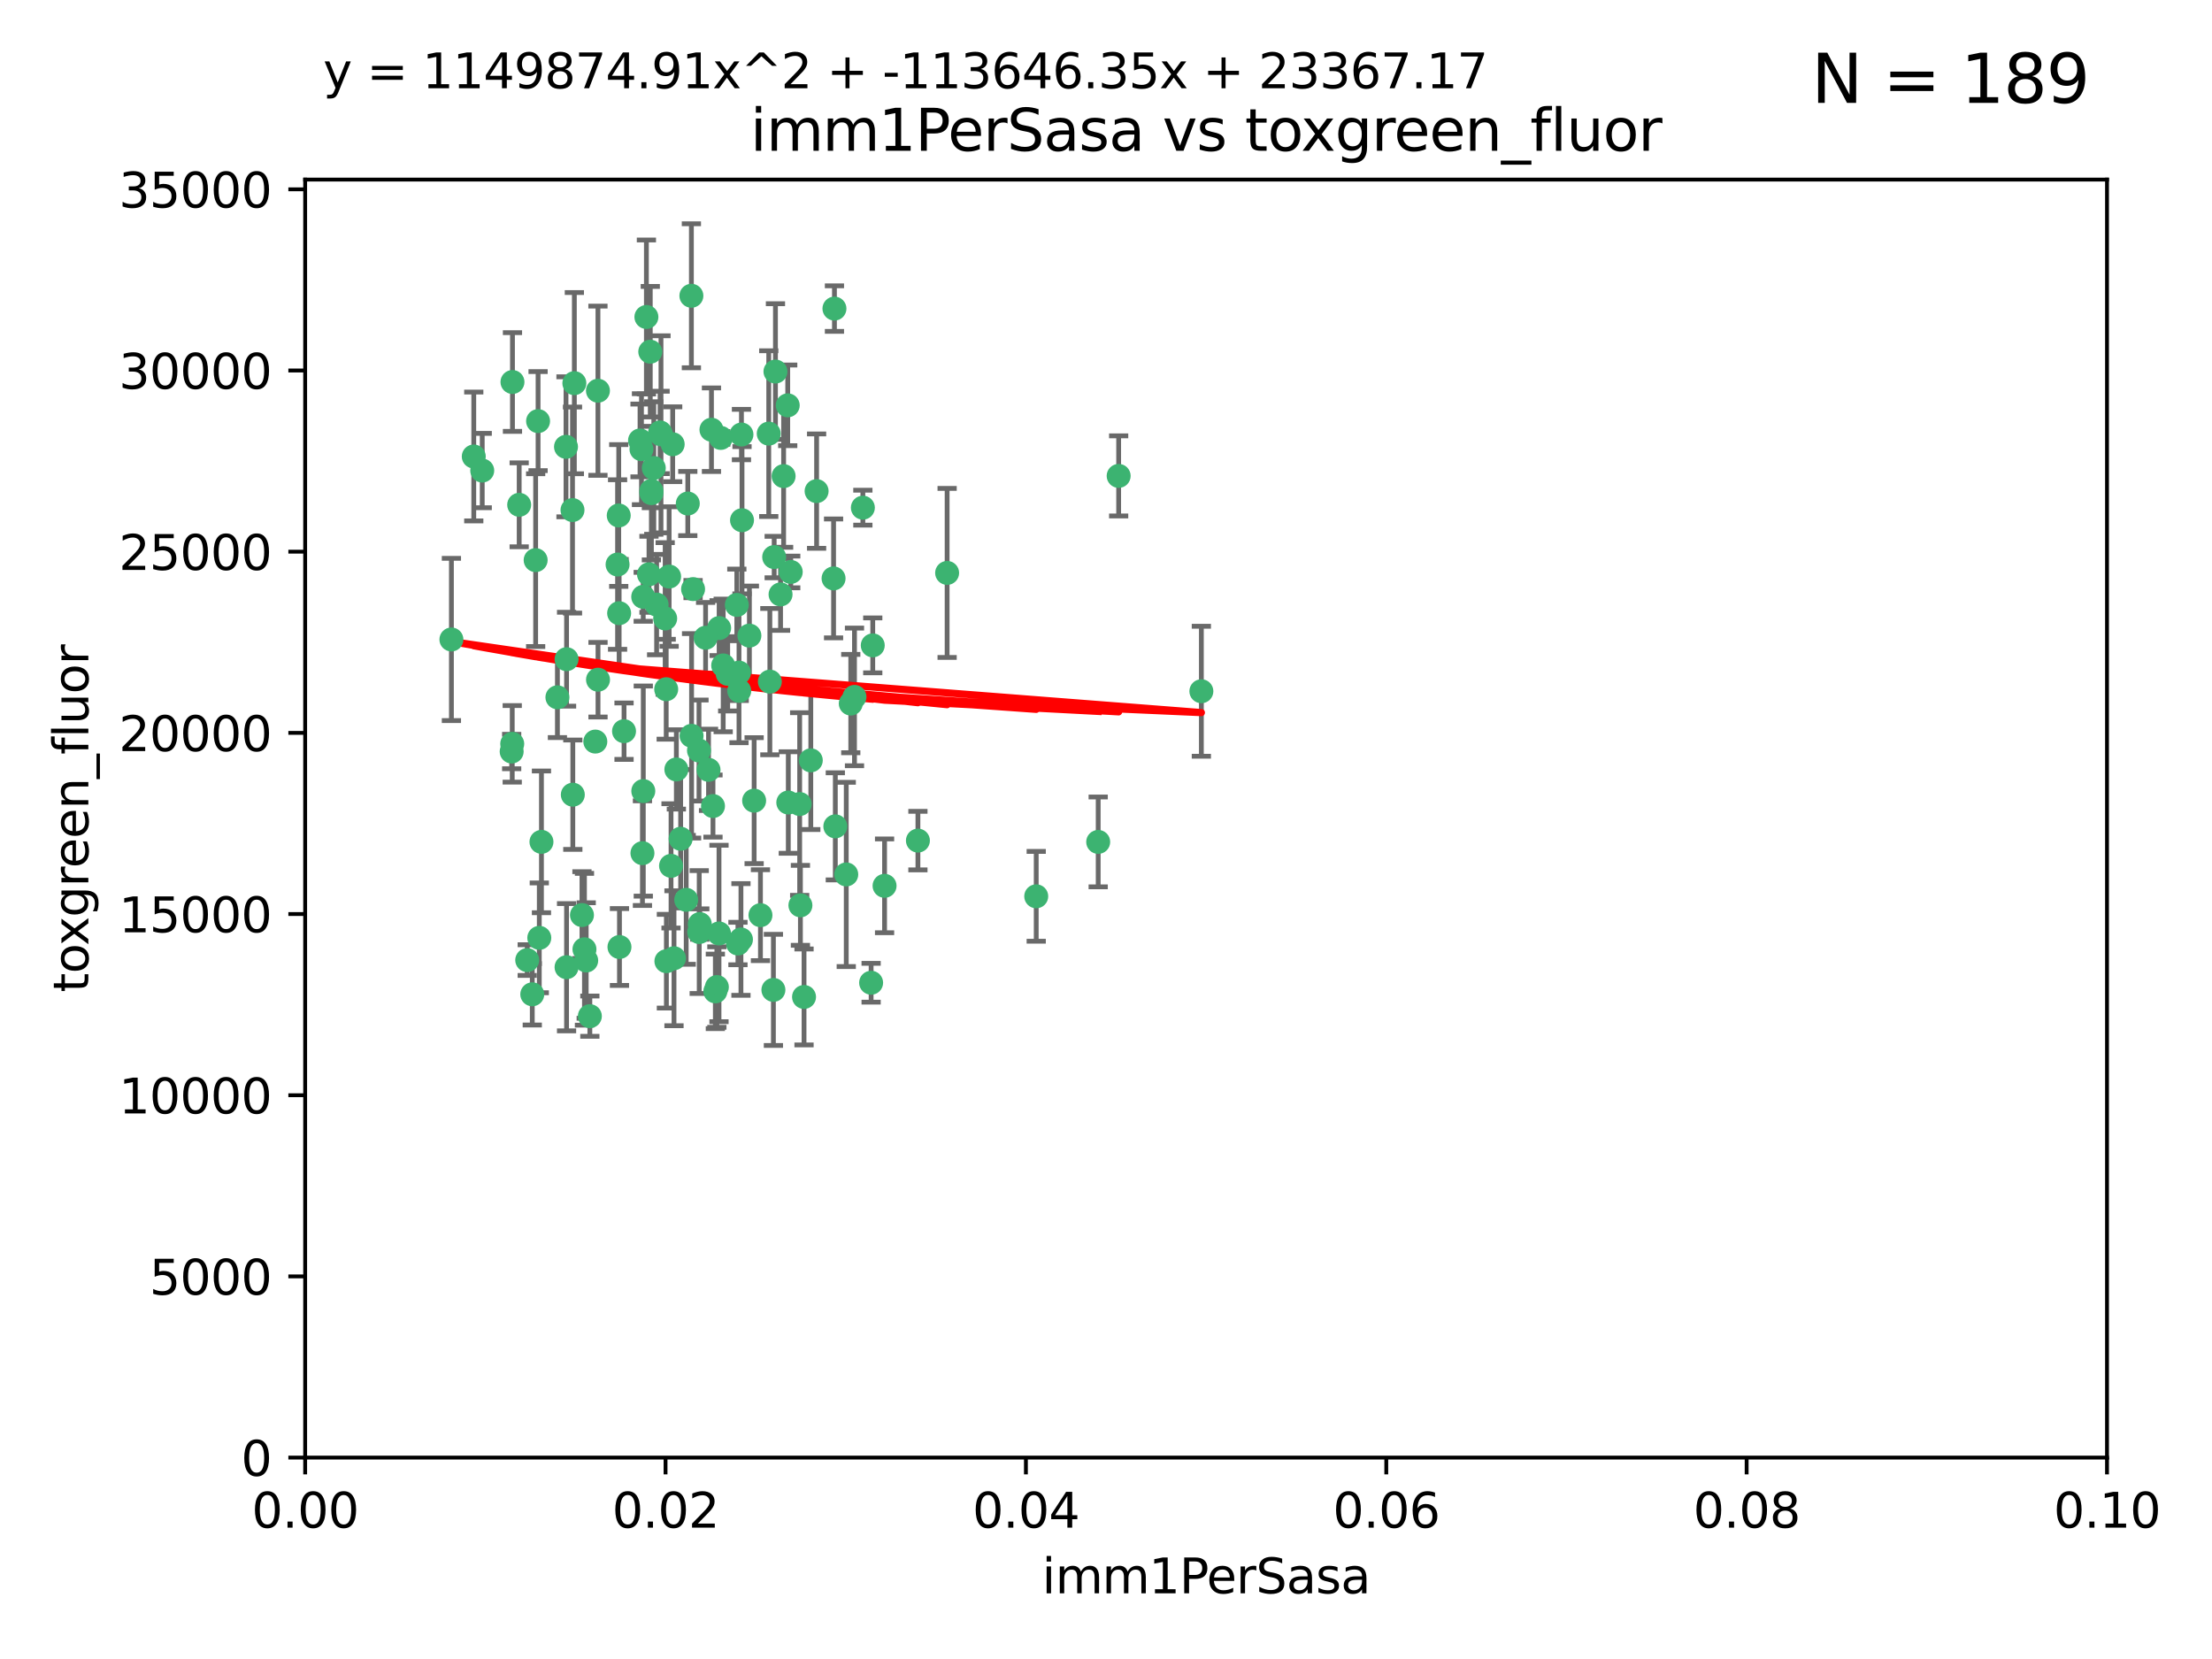 <?xml version="1.0" encoding="utf-8" standalone="no"?>
<!DOCTYPE svg PUBLIC "-//W3C//DTD SVG 1.1//EN"
  "http://www.w3.org/Graphics/SVG/1.1/DTD/svg11.dtd">
<svg xmlns:xlink="http://www.w3.org/1999/xlink" width="460.8pt" height="345.6pt" viewBox="0 0 460.8 345.6" xmlns="http://www.w3.org/2000/svg" version="1.1">
 <defs>
  <style type="text/css">*{stroke-linejoin: round; stroke-linecap: butt}</style>
 </defs>
 <g id="figure_1">
  <g id="patch_1">
   <path d="M 0 345.6 
L 460.8 345.6 
L 460.8 0 
L 0 0 
z
" style="fill: #ffffff"/>
  </g>
  <g id="axes_1">
   <g id="patch_2">
    <path d="M 63.571 303.64 
L 438.93 303.64 
L 438.93 37.411 
L 63.571 37.411 
z
" style="fill: #ffffff"/>
   </g>
   <g id="PathCollection_1">
    <defs>
     <path id="m565ca0e8e8" d="M 0 1.118 
C 0.297 1.118 0.581 1 0.791 0.791 
C 1 0.581 1.118 0.297 1.118 0 
C 1.118 -0.297 1 -0.581 0.791 -0.791 
C 0.581 -1 0.297 -1.118 0 -1.118 
C -0.297 -1.118 -0.581 -1 -0.791 -0.791 
C -1 -0.581 -1.118 -0.297 -1.118 0 
C -1.118 0.297 -1 0.581 -0.791 0.791 
C -0.581 1 -0.297 1.118 0 1.118 
z
" style="stroke: #3cb371"/>
    </defs>
    <g clip-path="url(#pf1b9a4b075)">
     <use xlink:href="#m565ca0e8e8" x="108.155" y="105.159" style="fill: #3cb371; stroke: #3cb371"/>
     <use xlink:href="#m565ca0e8e8" x="111.586" y="116.686" style="fill: #3cb371; stroke: #3cb371"/>
     <use xlink:href="#m565ca0e8e8" x="100.458" y="98.026" style="fill: #3cb371; stroke: #3cb371"/>
     <use xlink:href="#m565ca0e8e8" x="98.695" y="95.094" style="fill: #3cb371; stroke: #3cb371"/>
     <use xlink:href="#m565ca0e8e8" x="148.21" y="89.516" style="fill: #3cb371; stroke: #3cb371"/>
     <use xlink:href="#m565ca0e8e8" x="106.757" y="79.578" style="fill: #3cb371; stroke: #3cb371"/>
     <use xlink:href="#m565ca0e8e8" x="161.277" y="116.045" style="fill: #3cb371; stroke: #3cb371"/>
     <use xlink:href="#m565ca0e8e8" x="112.092" y="87.725" style="fill: #3cb371; stroke: #3cb371"/>
     <use xlink:href="#m565ca0e8e8" x="135.699" y="102.727" style="fill: #3cb371; stroke: #3cb371"/>
     <use xlink:href="#m565ca0e8e8" x="135.464" y="73.266" style="fill: #3cb371; stroke: #3cb371"/>
     <use xlink:href="#m565ca0e8e8" x="138.568" y="128.839" style="fill: #3cb371; stroke: #3cb371"/>
     <use xlink:href="#m565ca0e8e8" x="164.725" y="119.146" style="fill: #3cb371; stroke: #3cb371"/>
     <use xlink:href="#m565ca0e8e8" x="158.417" y="190.648" style="fill: #3cb371; stroke: #3cb371"/>
     <use xlink:href="#m565ca0e8e8" x="150.654" y="138.622" style="fill: #3cb371; stroke: #3cb371"/>
     <use xlink:href="#m565ca0e8e8" x="124.564" y="81.394" style="fill: #3cb371; stroke: #3cb371"/>
     <use xlink:href="#m565ca0e8e8" x="118.027" y="137.321" style="fill: #3cb371; stroke: #3cb371"/>
     <use xlink:href="#m565ca0e8e8" x="144.066" y="153.285" style="fill: #3cb371; stroke: #3cb371"/>
     <use xlink:href="#m565ca0e8e8" x="168.903" y="158.394" style="fill: #3cb371; stroke: #3cb371"/>
     <use xlink:href="#m565ca0e8e8" x="133.331" y="91.754" style="fill: #3cb371; stroke: #3cb371"/>
     <use xlink:href="#m565ca0e8e8" x="136.786" y="125.947" style="fill: #3cb371; stroke: #3cb371"/>
     <use xlink:href="#m565ca0e8e8" x="134.657" y="66.033" style="fill: #3cb371; stroke: #3cb371"/>
     <use xlink:href="#m565ca0e8e8" x="149.021" y="206.518" style="fill: #3cb371; stroke: #3cb371"/>
     <use xlink:href="#m565ca0e8e8" x="137.695" y="90.475" style="fill: #3cb371; stroke: #3cb371"/>
     <use xlink:href="#m565ca0e8e8" x="124.016" y="154.483" style="fill: #3cb371; stroke: #3cb371"/>
     <use xlink:href="#m565ca0e8e8" x="128.894" y="107.386" style="fill: #3cb371; stroke: #3cb371"/>
     <use xlink:href="#m565ca0e8e8" x="128.653" y="117.601" style="fill: #3cb371; stroke: #3cb371"/>
     <use xlink:href="#m565ca0e8e8" x="177.231" y="146.564" style="fill: #3cb371; stroke: #3cb371"/>
     <use xlink:href="#m565ca0e8e8" x="135.696" y="102.24" style="fill: #3cb371; stroke: #3cb371"/>
     <use xlink:href="#m565ca0e8e8" x="135.196" y="119.635" style="fill: #3cb371; stroke: #3cb371"/>
     <use xlink:href="#m565ca0e8e8" x="119.649" y="79.819" style="fill: #3cb371; stroke: #3cb371"/>
     <use xlink:href="#m565ca0e8e8" x="133.995" y="124.329" style="fill: #3cb371; stroke: #3cb371"/>
     <use xlink:href="#m565ca0e8e8" x="144.38" y="122.72" style="fill: #3cb371; stroke: #3cb371"/>
     <use xlink:href="#m565ca0e8e8" x="149.781" y="194.458" style="fill: #3cb371; stroke: #3cb371"/>
     <use xlink:href="#m565ca0e8e8" x="181.811" y="134.443" style="fill: #3cb371; stroke: #3cb371"/>
     <use xlink:href="#m565ca0e8e8" x="137.51" y="90.084" style="fill: #3cb371; stroke: #3cb371"/>
     <use xlink:href="#m565ca0e8e8" x="117.908" y="93.08" style="fill: #3cb371; stroke: #3cb371"/>
     <use xlink:href="#m565ca0e8e8" x="106.707" y="154.954" style="fill: #3cb371; stroke: #3cb371"/>
     <use xlink:href="#m565ca0e8e8" x="143.28" y="104.896" style="fill: #3cb371; stroke: #3cb371"/>
     <use xlink:href="#m565ca0e8e8" x="106.59" y="156.559" style="fill: #3cb371; stroke: #3cb371"/>
     <use xlink:href="#m565ca0e8e8" x="145.613" y="156.348" style="fill: #3cb371; stroke: #3cb371"/>
     <use xlink:href="#m565ca0e8e8" x="179.751" y="105.756" style="fill: #3cb371; stroke: #3cb371"/>
     <use xlink:href="#m565ca0e8e8" x="136.196" y="97.498" style="fill: #3cb371; stroke: #3cb371"/>
     <use xlink:href="#m565ca0e8e8" x="140.132" y="92.545" style="fill: #3cb371; stroke: #3cb371"/>
     <use xlink:href="#m565ca0e8e8" x="119.328" y="165.548" style="fill: #3cb371; stroke: #3cb371"/>
     <use xlink:href="#m565ca0e8e8" x="153.995" y="143.916" style="fill: #3cb371; stroke: #3cb371"/>
     <use xlink:href="#m565ca0e8e8" x="160.144" y="90.332" style="fill: #3cb371; stroke: #3cb371"/>
     <use xlink:href="#m565ca0e8e8" x="139.392" y="120.108" style="fill: #3cb371; stroke: #3cb371"/>
     <use xlink:href="#m565ca0e8e8" x="122.878" y="211.686" style="fill: #3cb371; stroke: #3cb371"/>
     <use xlink:href="#m565ca0e8e8" x="109.831" y="200.005" style="fill: #3cb371; stroke: #3cb371"/>
     <use xlink:href="#m565ca0e8e8" x="149.81" y="130.84" style="fill: #3cb371; stroke: #3cb371"/>
     <use xlink:href="#m565ca0e8e8" x="161.115" y="206.213" style="fill: #3cb371; stroke: #3cb371"/>
     <use xlink:href="#m565ca0e8e8" x="140.407" y="199.62" style="fill: #3cb371; stroke: #3cb371"/>
     <use xlink:href="#m565ca0e8e8" x="150.152" y="91.225" style="fill: #3cb371; stroke: #3cb371"/>
     <use xlink:href="#m565ca0e8e8" x="112.795" y="175.376" style="fill: #3cb371; stroke: #3cb371"/>
     <use xlink:href="#m565ca0e8e8" x="154.575" y="108.373" style="fill: #3cb371; stroke: #3cb371"/>
     <use xlink:href="#m565ca0e8e8" x="151.594" y="140.37" style="fill: #3cb371; stroke: #3cb371"/>
     <use xlink:href="#m565ca0e8e8" x="164.216" y="167.179" style="fill: #3cb371; stroke: #3cb371"/>
     <use xlink:href="#m565ca0e8e8" x="147.6" y="160.372" style="fill: #3cb371; stroke: #3cb371"/>
     <use xlink:href="#m565ca0e8e8" x="178.006" y="145.178" style="fill: #3cb371; stroke: #3cb371"/>
     <use xlink:href="#m565ca0e8e8" x="153.495" y="126.015" style="fill: #3cb371; stroke: #3cb371"/>
     <use xlink:href="#m565ca0e8e8" x="148.529" y="167.916" style="fill: #3cb371; stroke: #3cb371"/>
     <use xlink:href="#m565ca0e8e8" x="161.542" y="77.397" style="fill: #3cb371; stroke: #3cb371"/>
     <use xlink:href="#m565ca0e8e8" x="133.632" y="93.572" style="fill: #3cb371; stroke: #3cb371"/>
     <use xlink:href="#m565ca0e8e8" x="170.113" y="102.308" style="fill: #3cb371; stroke: #3cb371"/>
     <use xlink:href="#m565ca0e8e8" x="129.998" y="152.32" style="fill: #3cb371; stroke: #3cb371"/>
     <use xlink:href="#m565ca0e8e8" x="128.977" y="127.738" style="fill: #3cb371; stroke: #3cb371"/>
     <use xlink:href="#m565ca0e8e8" x="116.121" y="145.262" style="fill: #3cb371; stroke: #3cb371"/>
     <use xlink:href="#m565ca0e8e8" x="142.949" y="187.448" style="fill: #3cb371; stroke: #3cb371"/>
     <use xlink:href="#m565ca0e8e8" x="153.946" y="140.122" style="fill: #3cb371; stroke: #3cb371"/>
     <use xlink:href="#m565ca0e8e8" x="112.344" y="195.371" style="fill: #3cb371; stroke: #3cb371"/>
     <use xlink:href="#m565ca0e8e8" x="149.337" y="205.621" style="fill: #3cb371; stroke: #3cb371"/>
     <use xlink:href="#m565ca0e8e8" x="163.241" y="99.184" style="fill: #3cb371; stroke: #3cb371"/>
     <use xlink:href="#m565ca0e8e8" x="144.029" y="61.614" style="fill: #3cb371; stroke: #3cb371"/>
     <use xlink:href="#m565ca0e8e8" x="119.263" y="106.253" style="fill: #3cb371; stroke: #3cb371"/>
     <use xlink:href="#m565ca0e8e8" x="166.741" y="188.597" style="fill: #3cb371; stroke: #3cb371"/>
     <use xlink:href="#m565ca0e8e8" x="121.234" y="190.622" style="fill: #3cb371; stroke: #3cb371"/>
     <use xlink:href="#m565ca0e8e8" x="164.097" y="84.44" style="fill: #3cb371; stroke: #3cb371"/>
     <use xlink:href="#m565ca0e8e8" x="156.112" y="132.411" style="fill: #3cb371; stroke: #3cb371"/>
     <use xlink:href="#m565ca0e8e8" x="160.375" y="141.994" style="fill: #3cb371; stroke: #3cb371"/>
     <use xlink:href="#m565ca0e8e8" x="157.1" y="166.79" style="fill: #3cb371; stroke: #3cb371"/>
     <use xlink:href="#m565ca0e8e8" x="233.037" y="99.14" style="fill: #3cb371; stroke: #3cb371"/>
     <use xlink:href="#m565ca0e8e8" x="173.648" y="120.494" style="fill: #3cb371; stroke: #3cb371"/>
     <use xlink:href="#m565ca0e8e8" x="181.47" y="204.723" style="fill: #3cb371; stroke: #3cb371"/>
     <use xlink:href="#m565ca0e8e8" x="121.754" y="197.75" style="fill: #3cb371; stroke: #3cb371"/>
     <use xlink:href="#m565ca0e8e8" x="250.266" y="143.999" style="fill: #3cb371; stroke: #3cb371"/>
     <use xlink:href="#m565ca0e8e8" x="176.29" y="182.16" style="fill: #3cb371; stroke: #3cb371"/>
     <use xlink:href="#m565ca0e8e8" x="174.014" y="172.143" style="fill: #3cb371; stroke: #3cb371"/>
     <use xlink:href="#m565ca0e8e8" x="167.495" y="207.684" style="fill: #3cb371; stroke: #3cb371"/>
     <use xlink:href="#m565ca0e8e8" x="94.037" y="133.213" style="fill: #3cb371; stroke: #3cb371"/>
     <use xlink:href="#m565ca0e8e8" x="122.118" y="200.094" style="fill: #3cb371; stroke: #3cb371"/>
     <use xlink:href="#m565ca0e8e8" x="154.458" y="90.523" style="fill: #3cb371; stroke: #3cb371"/>
     <use xlink:href="#m565ca0e8e8" x="140.899" y="160.289" style="fill: #3cb371; stroke: #3cb371"/>
     <use xlink:href="#m565ca0e8e8" x="153.727" y="196.552" style="fill: #3cb371; stroke: #3cb371"/>
     <use xlink:href="#m565ca0e8e8" x="129.046" y="197.279" style="fill: #3cb371; stroke: #3cb371"/>
     <use xlink:href="#m565ca0e8e8" x="139.79" y="180.373" style="fill: #3cb371; stroke: #3cb371"/>
     <use xlink:href="#m565ca0e8e8" x="197.304" y="119.349" style="fill: #3cb371; stroke: #3cb371"/>
     <use xlink:href="#m565ca0e8e8" x="133.833" y="177.728" style="fill: #3cb371; stroke: #3cb371"/>
     <use xlink:href="#m565ca0e8e8" x="154.355" y="195.709" style="fill: #3cb371; stroke: #3cb371"/>
     <use xlink:href="#m565ca0e8e8" x="141.792" y="174.728" style="fill: #3cb371; stroke: #3cb371"/>
     <use xlink:href="#m565ca0e8e8" x="173.83" y="64.285" style="fill: #3cb371; stroke: #3cb371"/>
     <use xlink:href="#m565ca0e8e8" x="124.578" y="141.593" style="fill: #3cb371; stroke: #3cb371"/>
     <use xlink:href="#m565ca0e8e8" x="191.219" y="175.112" style="fill: #3cb371; stroke: #3cb371"/>
     <use xlink:href="#m565ca0e8e8" x="110.882" y="207.131" style="fill: #3cb371; stroke: #3cb371"/>
     <use xlink:href="#m565ca0e8e8" x="145.66" y="194.16" style="fill: #3cb371; stroke: #3cb371"/>
     <use xlink:href="#m565ca0e8e8" x="145.779" y="192.502" style="fill: #3cb371; stroke: #3cb371"/>
     <use xlink:href="#m565ca0e8e8" x="146.989" y="132.858" style="fill: #3cb371; stroke: #3cb371"/>
     <use xlink:href="#m565ca0e8e8" x="134.01" y="164.794" style="fill: #3cb371; stroke: #3cb371"/>
     <use xlink:href="#m565ca0e8e8" x="138.782" y="143.576" style="fill: #3cb371; stroke: #3cb371"/>
     <use xlink:href="#m565ca0e8e8" x="138.822" y="200.236" style="fill: #3cb371; stroke: #3cb371"/>
     <use xlink:href="#m565ca0e8e8" x="215.865" y="186.718" style="fill: #3cb371; stroke: #3cb371"/>
     <use xlink:href="#m565ca0e8e8" x="166.587" y="167.495" style="fill: #3cb371; stroke: #3cb371"/>
     <use xlink:href="#m565ca0e8e8" x="162.604" y="123.828" style="fill: #3cb371; stroke: #3cb371"/>
     <use xlink:href="#m565ca0e8e8" x="118.024" y="201.488" style="fill: #3cb371; stroke: #3cb371"/>
     <use xlink:href="#m565ca0e8e8" x="184.271" y="184.534" style="fill: #3cb371; stroke: #3cb371"/>
     <use xlink:href="#m565ca0e8e8" x="228.774" y="175.388" style="fill: #3cb371; stroke: #3cb371"/>
    </g>
   </g>
   <g id="matplotlib.axis_1">
    <g id="xtick_1">
     <g id="line2d_1">
      <defs>
       <path id="m283fb9b5b7" d="M 0 0 
L 0 3.5 
" style="stroke: #000000; stroke-width: 0.8"/>
      </defs>
      <g>
       <use xlink:href="#m283fb9b5b7" x="63.571" y="303.64" style="stroke: #000000; stroke-width: 0.8"/>
      </g>
     </g>
     <g id="text_1">
      <!-- 0.00 -->
      <g transform="translate(52.438 318.238)scale(0.1 -0.1)">
       <defs>
        <path id="DejaVuSans-30" d="M 2034 4250 
Q 1547 4250 1301 3770 
Q 1056 3291 1056 2328 
Q 1056 1369 1301 889 
Q 1547 409 2034 409 
Q 2525 409 2770 889 
Q 3016 1369 3016 2328 
Q 3016 3291 2770 3770 
Q 2525 4250 2034 4250 
z
M 2034 4750 
Q 2819 4750 3233 4129 
Q 3647 3509 3647 2328 
Q 3647 1150 3233 529 
Q 2819 -91 2034 -91 
Q 1250 -91 836 529 
Q 422 1150 422 2328 
Q 422 3509 836 4129 
Q 1250 4750 2034 4750 
z
" transform="scale(0.016)"/>
        <path id="DejaVuSans-2e" d="M 684 794 
L 1344 794 
L 1344 0 
L 684 0 
L 684 794 
z
" transform="scale(0.016)"/>
       </defs>
       <use xlink:href="#DejaVuSans-30"/>
       <use xlink:href="#DejaVuSans-2e" x="63.623"/>
       <use xlink:href="#DejaVuSans-30" x="95.41"/>
       <use xlink:href="#DejaVuSans-30" x="159.033"/>
      </g>
     </g>
    </g>
    <g id="xtick_2">
     <g id="line2d_2">
      <g>
       <use xlink:href="#m283fb9b5b7" x="138.643" y="303.64" style="stroke: #000000; stroke-width: 0.8"/>
      </g>
     </g>
     <g id="text_2">
      <!-- 0.02 -->
      <g transform="translate(127.51 318.238)scale(0.1 -0.1)">
       <defs>
        <path id="DejaVuSans-32" d="M 1228 531 
L 3431 531 
L 3431 0 
L 469 0 
L 469 531 
Q 828 903 1448 1529 
Q 2069 2156 2228 2338 
Q 2531 2678 2651 2914 
Q 2772 3150 2772 3378 
Q 2772 3750 2511 3984 
Q 2250 4219 1831 4219 
Q 1534 4219 1204 4116 
Q 875 4013 500 3803 
L 500 4441 
Q 881 4594 1212 4672 
Q 1544 4750 1819 4750 
Q 2544 4750 2975 4387 
Q 3406 4025 3406 3419 
Q 3406 3131 3298 2873 
Q 3191 2616 2906 2266 
Q 2828 2175 2409 1742 
Q 1991 1309 1228 531 
z
" transform="scale(0.016)"/>
       </defs>
       <use xlink:href="#DejaVuSans-30"/>
       <use xlink:href="#DejaVuSans-2e" x="63.623"/>
       <use xlink:href="#DejaVuSans-30" x="95.41"/>
       <use xlink:href="#DejaVuSans-32" x="159.033"/>
      </g>
     </g>
    </g>
    <g id="xtick_3">
     <g id="line2d_3">
      <g>
       <use xlink:href="#m283fb9b5b7" x="213.715" y="303.64" style="stroke: #000000; stroke-width: 0.8"/>
      </g>
     </g>
     <g id="text_3">
      <!-- 0.04 -->
      <g transform="translate(202.582 318.238)scale(0.1 -0.1)">
       <defs>
        <path id="DejaVuSans-34" d="M 2419 4116 
L 825 1625 
L 2419 1625 
L 2419 4116 
z
M 2253 4666 
L 3047 4666 
L 3047 1625 
L 3713 1625 
L 3713 1100 
L 3047 1100 
L 3047 0 
L 2419 0 
L 2419 1100 
L 313 1100 
L 313 1709 
L 2253 4666 
z
" transform="scale(0.016)"/>
       </defs>
       <use xlink:href="#DejaVuSans-30"/>
       <use xlink:href="#DejaVuSans-2e" x="63.623"/>
       <use xlink:href="#DejaVuSans-30" x="95.41"/>
       <use xlink:href="#DejaVuSans-34" x="159.033"/>
      </g>
     </g>
    </g>
    <g id="xtick_4">
     <g id="line2d_4">
      <g>
       <use xlink:href="#m283fb9b5b7" x="288.786" y="303.64" style="stroke: #000000; stroke-width: 0.8"/>
      </g>
     </g>
     <g id="text_4">
      <!-- 0.06 -->
      <g transform="translate(277.654 318.238)scale(0.1 -0.1)">
       <defs>
        <path id="DejaVuSans-36" d="M 2113 2584 
Q 1688 2584 1439 2293 
Q 1191 2003 1191 1497 
Q 1191 994 1439 701 
Q 1688 409 2113 409 
Q 2538 409 2786 701 
Q 3034 994 3034 1497 
Q 3034 2003 2786 2293 
Q 2538 2584 2113 2584 
z
M 3366 4563 
L 3366 3988 
Q 3128 4100 2886 4159 
Q 2644 4219 2406 4219 
Q 1781 4219 1451 3797 
Q 1122 3375 1075 2522 
Q 1259 2794 1537 2939 
Q 1816 3084 2150 3084 
Q 2853 3084 3261 2657 
Q 3669 2231 3669 1497 
Q 3669 778 3244 343 
Q 2819 -91 2113 -91 
Q 1303 -91 875 529 
Q 447 1150 447 2328 
Q 447 3434 972 4092 
Q 1497 4750 2381 4750 
Q 2619 4750 2861 4703 
Q 3103 4656 3366 4563 
z
" transform="scale(0.016)"/>
       </defs>
       <use xlink:href="#DejaVuSans-30"/>
       <use xlink:href="#DejaVuSans-2e" x="63.623"/>
       <use xlink:href="#DejaVuSans-30" x="95.41"/>
       <use xlink:href="#DejaVuSans-36" x="159.033"/>
      </g>
     </g>
    </g>
    <g id="xtick_5">
     <g id="line2d_5">
      <g>
       <use xlink:href="#m283fb9b5b7" x="363.858" y="303.64" style="stroke: #000000; stroke-width: 0.8"/>
      </g>
     </g>
     <g id="text_5">
      <!-- 0.08 -->
      <g transform="translate(352.725 318.238)scale(0.1 -0.1)">
       <defs>
        <path id="DejaVuSans-38" d="M 2034 2216 
Q 1584 2216 1326 1975 
Q 1069 1734 1069 1313 
Q 1069 891 1326 650 
Q 1584 409 2034 409 
Q 2484 409 2743 651 
Q 3003 894 3003 1313 
Q 3003 1734 2745 1975 
Q 2488 2216 2034 2216 
z
M 1403 2484 
Q 997 2584 770 2862 
Q 544 3141 544 3541 
Q 544 4100 942 4425 
Q 1341 4750 2034 4750 
Q 2731 4750 3128 4425 
Q 3525 4100 3525 3541 
Q 3525 3141 3298 2862 
Q 3072 2584 2669 2484 
Q 3125 2378 3379 2068 
Q 3634 1759 3634 1313 
Q 3634 634 3220 271 
Q 2806 -91 2034 -91 
Q 1263 -91 848 271 
Q 434 634 434 1313 
Q 434 1759 690 2068 
Q 947 2378 1403 2484 
z
M 1172 3481 
Q 1172 3119 1398 2916 
Q 1625 2713 2034 2713 
Q 2441 2713 2670 2916 
Q 2900 3119 2900 3481 
Q 2900 3844 2670 4047 
Q 2441 4250 2034 4250 
Q 1625 4250 1398 4047 
Q 1172 3844 1172 3481 
z
" transform="scale(0.016)"/>
       </defs>
       <use xlink:href="#DejaVuSans-30"/>
       <use xlink:href="#DejaVuSans-2e" x="63.623"/>
       <use xlink:href="#DejaVuSans-30" x="95.41"/>
       <use xlink:href="#DejaVuSans-38" x="159.033"/>
      </g>
     </g>
    </g>
    <g id="xtick_6">
     <g id="line2d_6">
      <g>
       <use xlink:href="#m283fb9b5b7" x="438.93" y="303.64" style="stroke: #000000; stroke-width: 0.8"/>
      </g>
     </g>
     <g id="text_6">
      <!-- 0.10 -->
      <g transform="translate(427.797 318.238)scale(0.1 -0.1)">
       <defs>
        <path id="DejaVuSans-31" d="M 794 531 
L 1825 531 
L 1825 4091 
L 703 3866 
L 703 4441 
L 1819 4666 
L 2450 4666 
L 2450 531 
L 3481 531 
L 3481 0 
L 794 0 
L 794 531 
z
" transform="scale(0.016)"/>
       </defs>
       <use xlink:href="#DejaVuSans-30"/>
       <use xlink:href="#DejaVuSans-2e" x="63.623"/>
       <use xlink:href="#DejaVuSans-31" x="95.41"/>
       <use xlink:href="#DejaVuSans-30" x="159.033"/>
      </g>
     </g>
    </g>
    <g id="text_7">
     <!-- imm1PerSasa -->
     <g transform="translate(217.067 331.917)scale(0.1 -0.1)">
      <defs>
       <path id="DejaVuSans-69" d="M 603 3500 
L 1178 3500 
L 1178 0 
L 603 0 
L 603 3500 
z
M 603 4863 
L 1178 4863 
L 1178 4134 
L 603 4134 
L 603 4863 
z
" transform="scale(0.016)"/>
       <path id="DejaVuSans-6d" d="M 3328 2828 
Q 3544 3216 3844 3400 
Q 4144 3584 4550 3584 
Q 5097 3584 5394 3201 
Q 5691 2819 5691 2113 
L 5691 0 
L 5113 0 
L 5113 2094 
Q 5113 2597 4934 2840 
Q 4756 3084 4391 3084 
Q 3944 3084 3684 2787 
Q 3425 2491 3425 1978 
L 3425 0 
L 2847 0 
L 2847 2094 
Q 2847 2600 2669 2842 
Q 2491 3084 2119 3084 
Q 1678 3084 1418 2786 
Q 1159 2488 1159 1978 
L 1159 0 
L 581 0 
L 581 3500 
L 1159 3500 
L 1159 2956 
Q 1356 3278 1631 3431 
Q 1906 3584 2284 3584 
Q 2666 3584 2933 3390 
Q 3200 3197 3328 2828 
z
" transform="scale(0.016)"/>
       <path id="DejaVuSans-50" d="M 1259 4147 
L 1259 2394 
L 2053 2394 
Q 2494 2394 2734 2622 
Q 2975 2850 2975 3272 
Q 2975 3691 2734 3919 
Q 2494 4147 2053 4147 
L 1259 4147 
z
M 628 4666 
L 2053 4666 
Q 2838 4666 3239 4311 
Q 3641 3956 3641 3272 
Q 3641 2581 3239 2228 
Q 2838 1875 2053 1875 
L 1259 1875 
L 1259 0 
L 628 0 
L 628 4666 
z
" transform="scale(0.016)"/>
       <path id="DejaVuSans-65" d="M 3597 1894 
L 3597 1613 
L 953 1613 
Q 991 1019 1311 708 
Q 1631 397 2203 397 
Q 2534 397 2845 478 
Q 3156 559 3463 722 
L 3463 178 
Q 3153 47 2828 -22 
Q 2503 -91 2169 -91 
Q 1331 -91 842 396 
Q 353 884 353 1716 
Q 353 2575 817 3079 
Q 1281 3584 2069 3584 
Q 2775 3584 3186 3129 
Q 3597 2675 3597 1894 
z
M 3022 2063 
Q 3016 2534 2758 2815 
Q 2500 3097 2075 3097 
Q 1594 3097 1305 2825 
Q 1016 2553 972 2059 
L 3022 2063 
z
" transform="scale(0.016)"/>
       <path id="DejaVuSans-72" d="M 2631 2963 
Q 2534 3019 2420 3045 
Q 2306 3072 2169 3072 
Q 1681 3072 1420 2755 
Q 1159 2438 1159 1844 
L 1159 0 
L 581 0 
L 581 3500 
L 1159 3500 
L 1159 2956 
Q 1341 3275 1631 3429 
Q 1922 3584 2338 3584 
Q 2397 3584 2469 3576 
Q 2541 3569 2628 3553 
L 2631 2963 
z
" transform="scale(0.016)"/>
       <path id="DejaVuSans-53" d="M 3425 4513 
L 3425 3897 
Q 3066 4069 2747 4153 
Q 2428 4238 2131 4238 
Q 1616 4238 1336 4038 
Q 1056 3838 1056 3469 
Q 1056 3159 1242 3001 
Q 1428 2844 1947 2747 
L 2328 2669 
Q 3034 2534 3370 2195 
Q 3706 1856 3706 1288 
Q 3706 609 3251 259 
Q 2797 -91 1919 -91 
Q 1588 -91 1214 -16 
Q 841 59 441 206 
L 441 856 
Q 825 641 1194 531 
Q 1563 422 1919 422 
Q 2459 422 2753 634 
Q 3047 847 3047 1241 
Q 3047 1584 2836 1778 
Q 2625 1972 2144 2069 
L 1759 2144 
Q 1053 2284 737 2584 
Q 422 2884 422 3419 
Q 422 4038 858 4394 
Q 1294 4750 2059 4750 
Q 2388 4750 2728 4690 
Q 3069 4631 3425 4513 
z
" transform="scale(0.016)"/>
       <path id="DejaVuSans-61" d="M 2194 1759 
Q 1497 1759 1228 1600 
Q 959 1441 959 1056 
Q 959 750 1161 570 
Q 1363 391 1709 391 
Q 2188 391 2477 730 
Q 2766 1069 2766 1631 
L 2766 1759 
L 2194 1759 
z
M 3341 1997 
L 3341 0 
L 2766 0 
L 2766 531 
Q 2569 213 2275 61 
Q 1981 -91 1556 -91 
Q 1019 -91 701 211 
Q 384 513 384 1019 
Q 384 1609 779 1909 
Q 1175 2209 1959 2209 
L 2766 2209 
L 2766 2266 
Q 2766 2663 2505 2880 
Q 2244 3097 1772 3097 
Q 1472 3097 1187 3025 
Q 903 2953 641 2809 
L 641 3341 
Q 956 3463 1253 3523 
Q 1550 3584 1831 3584 
Q 2591 3584 2966 3190 
Q 3341 2797 3341 1997 
z
" transform="scale(0.016)"/>
       <path id="DejaVuSans-73" d="M 2834 3397 
L 2834 2853 
Q 2591 2978 2328 3040 
Q 2066 3103 1784 3103 
Q 1356 3103 1142 2972 
Q 928 2841 928 2578 
Q 928 2378 1081 2264 
Q 1234 2150 1697 2047 
L 1894 2003 
Q 2506 1872 2764 1633 
Q 3022 1394 3022 966 
Q 3022 478 2636 193 
Q 2250 -91 1575 -91 
Q 1294 -91 989 -36 
Q 684 19 347 128 
L 347 722 
Q 666 556 975 473 
Q 1284 391 1588 391 
Q 1994 391 2212 530 
Q 2431 669 2431 922 
Q 2431 1156 2273 1281 
Q 2116 1406 1581 1522 
L 1381 1569 
Q 847 1681 609 1914 
Q 372 2147 372 2553 
Q 372 3047 722 3315 
Q 1072 3584 1716 3584 
Q 2034 3584 2315 3537 
Q 2597 3491 2834 3397 
z
" transform="scale(0.016)"/>
      </defs>
      <use xlink:href="#DejaVuSans-69"/>
      <use xlink:href="#DejaVuSans-6d" x="27.783"/>
      <use xlink:href="#DejaVuSans-6d" x="125.195"/>
      <use xlink:href="#DejaVuSans-31" x="222.607"/>
      <use xlink:href="#DejaVuSans-50" x="286.23"/>
      <use xlink:href="#DejaVuSans-65" x="342.908"/>
      <use xlink:href="#DejaVuSans-72" x="404.432"/>
      <use xlink:href="#DejaVuSans-53" x="445.545"/>
      <use xlink:href="#DejaVuSans-61" x="509.021"/>
      <use xlink:href="#DejaVuSans-73" x="570.301"/>
      <use xlink:href="#DejaVuSans-61" x="622.4"/>
     </g>
    </g>
   </g>
   <g id="matplotlib.axis_2">
    <g id="ytick_1">
     <g id="line2d_7">
      <defs>
       <path id="mc549e683f1" d="M 0 0 
L -3.5 0 
" style="stroke: #000000; stroke-width: 0.8"/>
      </defs>
      <g>
       <use xlink:href="#mc549e683f1" x="63.571" y="303.64" style="stroke: #000000; stroke-width: 0.8"/>
      </g>
     </g>
     <g id="text_8">
      <!-- 0 -->
      <g transform="translate(50.209 307.439)scale(0.1 -0.1)">
       <use xlink:href="#DejaVuSans-30"/>
      </g>
     </g>
    </g>
    <g id="ytick_2">
     <g id="line2d_8">
      <g>
       <use xlink:href="#mc549e683f1" x="63.571" y="265.897" style="stroke: #000000; stroke-width: 0.8"/>
      </g>
     </g>
     <g id="text_9">
      <!-- 5000 -->
      <g transform="translate(31.121 269.696)scale(0.1 -0.1)">
       <defs>
        <path id="DejaVuSans-35" d="M 691 4666 
L 3169 4666 
L 3169 4134 
L 1269 4134 
L 1269 2991 
Q 1406 3038 1543 3061 
Q 1681 3084 1819 3084 
Q 2600 3084 3056 2656 
Q 3513 2228 3513 1497 
Q 3513 744 3044 326 
Q 2575 -91 1722 -91 
Q 1428 -91 1123 -41 
Q 819 9 494 109 
L 494 744 
Q 775 591 1075 516 
Q 1375 441 1709 441 
Q 2250 441 2565 725 
Q 2881 1009 2881 1497 
Q 2881 1984 2565 2268 
Q 2250 2553 1709 2553 
Q 1456 2553 1204 2497 
Q 953 2441 691 2322 
L 691 4666 
z
" transform="scale(0.016)"/>
       </defs>
       <use xlink:href="#DejaVuSans-35"/>
       <use xlink:href="#DejaVuSans-30" x="63.623"/>
       <use xlink:href="#DejaVuSans-30" x="127.246"/>
       <use xlink:href="#DejaVuSans-30" x="190.869"/>
      </g>
     </g>
    </g>
    <g id="ytick_3">
     <g id="line2d_9">
      <g>
       <use xlink:href="#mc549e683f1" x="63.571" y="228.154" style="stroke: #000000; stroke-width: 0.8"/>
      </g>
     </g>
     <g id="text_10">
      <!-- 10000 -->
      <g transform="translate(24.759 231.953)scale(0.1 -0.1)">
       <use xlink:href="#DejaVuSans-31"/>
       <use xlink:href="#DejaVuSans-30" x="63.623"/>
       <use xlink:href="#DejaVuSans-30" x="127.246"/>
       <use xlink:href="#DejaVuSans-30" x="190.869"/>
       <use xlink:href="#DejaVuSans-30" x="254.492"/>
      </g>
     </g>
    </g>
    <g id="ytick_4">
     <g id="line2d_10">
      <g>
       <use xlink:href="#mc549e683f1" x="63.571" y="190.411" style="stroke: #000000; stroke-width: 0.8"/>
      </g>
     </g>
     <g id="text_11">
      <!-- 15000 -->
      <g transform="translate(24.759 194.21)scale(0.1 -0.1)">
       <use xlink:href="#DejaVuSans-31"/>
       <use xlink:href="#DejaVuSans-35" x="63.623"/>
       <use xlink:href="#DejaVuSans-30" x="127.246"/>
       <use xlink:href="#DejaVuSans-30" x="190.869"/>
       <use xlink:href="#DejaVuSans-30" x="254.492"/>
      </g>
     </g>
    </g>
    <g id="ytick_5">
     <g id="line2d_11">
      <g>
       <use xlink:href="#mc549e683f1" x="63.571" y="152.668" style="stroke: #000000; stroke-width: 0.8"/>
      </g>
     </g>
     <g id="text_12">
      <!-- 20000 -->
      <g transform="translate(24.759 156.467)scale(0.1 -0.1)">
       <use xlink:href="#DejaVuSans-32"/>
       <use xlink:href="#DejaVuSans-30" x="63.623"/>
       <use xlink:href="#DejaVuSans-30" x="127.246"/>
       <use xlink:href="#DejaVuSans-30" x="190.869"/>
       <use xlink:href="#DejaVuSans-30" x="254.492"/>
      </g>
     </g>
    </g>
    <g id="ytick_6">
     <g id="line2d_12">
      <g>
       <use xlink:href="#mc549e683f1" x="63.571" y="114.925" style="stroke: #000000; stroke-width: 0.8"/>
      </g>
     </g>
     <g id="text_13">
      <!-- 25000 -->
      <g transform="translate(24.759 118.724)scale(0.1 -0.1)">
       <use xlink:href="#DejaVuSans-32"/>
       <use xlink:href="#DejaVuSans-35" x="63.623"/>
       <use xlink:href="#DejaVuSans-30" x="127.246"/>
       <use xlink:href="#DejaVuSans-30" x="190.869"/>
       <use xlink:href="#DejaVuSans-30" x="254.492"/>
      </g>
     </g>
    </g>
    <g id="ytick_7">
     <g id="line2d_13">
      <g>
       <use xlink:href="#mc549e683f1" x="63.571" y="77.181" style="stroke: #000000; stroke-width: 0.8"/>
      </g>
     </g>
     <g id="text_14">
      <!-- 30000 -->
      <g transform="translate(24.759 80.981)scale(0.1 -0.1)">
       <defs>
        <path id="DejaVuSans-33" d="M 2597 2516 
Q 3050 2419 3304 2112 
Q 3559 1806 3559 1356 
Q 3559 666 3084 287 
Q 2609 -91 1734 -91 
Q 1441 -91 1130 -33 
Q 819 25 488 141 
L 488 750 
Q 750 597 1062 519 
Q 1375 441 1716 441 
Q 2309 441 2620 675 
Q 2931 909 2931 1356 
Q 2931 1769 2642 2001 
Q 2353 2234 1838 2234 
L 1294 2234 
L 1294 2753 
L 1863 2753 
Q 2328 2753 2575 2939 
Q 2822 3125 2822 3475 
Q 2822 3834 2567 4026 
Q 2313 4219 1838 4219 
Q 1578 4219 1281 4162 
Q 984 4106 628 3988 
L 628 4550 
Q 988 4650 1302 4700 
Q 1616 4750 1894 4750 
Q 2613 4750 3031 4423 
Q 3450 4097 3450 3541 
Q 3450 3153 3228 2886 
Q 3006 2619 2597 2516 
z
" transform="scale(0.016)"/>
       </defs>
       <use xlink:href="#DejaVuSans-33"/>
       <use xlink:href="#DejaVuSans-30" x="63.623"/>
       <use xlink:href="#DejaVuSans-30" x="127.246"/>
       <use xlink:href="#DejaVuSans-30" x="190.869"/>
       <use xlink:href="#DejaVuSans-30" x="254.492"/>
      </g>
     </g>
    </g>
    <g id="ytick_8">
     <g id="line2d_14">
      <g>
       <use xlink:href="#mc549e683f1" x="63.571" y="39.438" style="stroke: #000000; stroke-width: 0.8"/>
      </g>
     </g>
     <g id="text_15">
      <!-- 35000 -->
      <g transform="translate(24.759 43.238)scale(0.1 -0.1)">
       <use xlink:href="#DejaVuSans-33"/>
       <use xlink:href="#DejaVuSans-35" x="63.623"/>
       <use xlink:href="#DejaVuSans-30" x="127.246"/>
       <use xlink:href="#DejaVuSans-30" x="190.869"/>
       <use xlink:href="#DejaVuSans-30" x="254.492"/>
      </g>
     </g>
    </g>
    <g id="text_16">
     <!-- toxgreen_fluor -->
     <g transform="translate(18.401 206.72)rotate(-90)scale(0.1 -0.1)">
      <defs>
       <path id="DejaVuSans-74" d="M 1172 4494 
L 1172 3500 
L 2356 3500 
L 2356 3053 
L 1172 3053 
L 1172 1153 
Q 1172 725 1289 603 
Q 1406 481 1766 481 
L 2356 481 
L 2356 0 
L 1766 0 
Q 1100 0 847 248 
Q 594 497 594 1153 
L 594 3053 
L 172 3053 
L 172 3500 
L 594 3500 
L 594 4494 
L 1172 4494 
z
" transform="scale(0.016)"/>
       <path id="DejaVuSans-6f" d="M 1959 3097 
Q 1497 3097 1228 2736 
Q 959 2375 959 1747 
Q 959 1119 1226 758 
Q 1494 397 1959 397 
Q 2419 397 2687 759 
Q 2956 1122 2956 1747 
Q 2956 2369 2687 2733 
Q 2419 3097 1959 3097 
z
M 1959 3584 
Q 2709 3584 3137 3096 
Q 3566 2609 3566 1747 
Q 3566 888 3137 398 
Q 2709 -91 1959 -91 
Q 1206 -91 779 398 
Q 353 888 353 1747 
Q 353 2609 779 3096 
Q 1206 3584 1959 3584 
z
" transform="scale(0.016)"/>
       <path id="DejaVuSans-78" d="M 3513 3500 
L 2247 1797 
L 3578 0 
L 2900 0 
L 1881 1375 
L 863 0 
L 184 0 
L 1544 1831 
L 300 3500 
L 978 3500 
L 1906 2253 
L 2834 3500 
L 3513 3500 
z
" transform="scale(0.016)"/>
       <path id="DejaVuSans-67" d="M 2906 1791 
Q 2906 2416 2648 2759 
Q 2391 3103 1925 3103 
Q 1463 3103 1205 2759 
Q 947 2416 947 1791 
Q 947 1169 1205 825 
Q 1463 481 1925 481 
Q 2391 481 2648 825 
Q 2906 1169 2906 1791 
z
M 3481 434 
Q 3481 -459 3084 -895 
Q 2688 -1331 1869 -1331 
Q 1566 -1331 1297 -1286 
Q 1028 -1241 775 -1147 
L 775 -588 
Q 1028 -725 1275 -790 
Q 1522 -856 1778 -856 
Q 2344 -856 2625 -561 
Q 2906 -266 2906 331 
L 2906 616 
Q 2728 306 2450 153 
Q 2172 0 1784 0 
Q 1141 0 747 490 
Q 353 981 353 1791 
Q 353 2603 747 3093 
Q 1141 3584 1784 3584 
Q 2172 3584 2450 3431 
Q 2728 3278 2906 2969 
L 2906 3500 
L 3481 3500 
L 3481 434 
z
" transform="scale(0.016)"/>
       <path id="DejaVuSans-6e" d="M 3513 2113 
L 3513 0 
L 2938 0 
L 2938 2094 
Q 2938 2591 2744 2837 
Q 2550 3084 2163 3084 
Q 1697 3084 1428 2787 
Q 1159 2491 1159 1978 
L 1159 0 
L 581 0 
L 581 3500 
L 1159 3500 
L 1159 2956 
Q 1366 3272 1645 3428 
Q 1925 3584 2291 3584 
Q 2894 3584 3203 3211 
Q 3513 2838 3513 2113 
z
" transform="scale(0.016)"/>
       <path id="DejaVuSans-5f" d="M 3263 -1063 
L 3263 -1509 
L -63 -1509 
L -63 -1063 
L 3263 -1063 
z
" transform="scale(0.016)"/>
       <path id="DejaVuSans-66" d="M 2375 4863 
L 2375 4384 
L 1825 4384 
Q 1516 4384 1395 4259 
Q 1275 4134 1275 3809 
L 1275 3500 
L 2222 3500 
L 2222 3053 
L 1275 3053 
L 1275 0 
L 697 0 
L 697 3053 
L 147 3053 
L 147 3500 
L 697 3500 
L 697 3744 
Q 697 4328 969 4595 
Q 1241 4863 1831 4863 
L 2375 4863 
z
" transform="scale(0.016)"/>
       <path id="DejaVuSans-6c" d="M 603 4863 
L 1178 4863 
L 1178 0 
L 603 0 
L 603 4863 
z
" transform="scale(0.016)"/>
       <path id="DejaVuSans-75" d="M 544 1381 
L 544 3500 
L 1119 3500 
L 1119 1403 
Q 1119 906 1312 657 
Q 1506 409 1894 409 
Q 2359 409 2629 706 
Q 2900 1003 2900 1516 
L 2900 3500 
L 3475 3500 
L 3475 0 
L 2900 0 
L 2900 538 
Q 2691 219 2414 64 
Q 2138 -91 1772 -91 
Q 1169 -91 856 284 
Q 544 659 544 1381 
z
M 1991 3584 
L 1991 3584 
z
" transform="scale(0.016)"/>
      </defs>
      <use xlink:href="#DejaVuSans-74"/>
      <use xlink:href="#DejaVuSans-6f" x="39.209"/>
      <use xlink:href="#DejaVuSans-78" x="97.266"/>
      <use xlink:href="#DejaVuSans-67" x="156.445"/>
      <use xlink:href="#DejaVuSans-72" x="219.922"/>
      <use xlink:href="#DejaVuSans-65" x="258.785"/>
      <use xlink:href="#DejaVuSans-65" x="320.309"/>
      <use xlink:href="#DejaVuSans-6e" x="381.832"/>
      <use xlink:href="#DejaVuSans-5f" x="445.211"/>
      <use xlink:href="#DejaVuSans-66" x="495.211"/>
      <use xlink:href="#DejaVuSans-6c" x="530.416"/>
      <use xlink:href="#DejaVuSans-75" x="558.199"/>
      <use xlink:href="#DejaVuSans-6f" x="621.578"/>
      <use xlink:href="#DejaVuSans-72" x="682.76"/>
     </g>
    </g>
   </g>
   <g id="LineCollection_1">
    <path d="M 108.155 113.901 
L 108.155 96.418 
" clip-path="url(#pf1b9a4b075)" style="fill: none; stroke: #696969"/>
    <path d="M 111.586 134.682 
L 111.586 98.689 
" clip-path="url(#pf1b9a4b075)" style="fill: none; stroke: #696969"/>
    <path d="M 100.458 105.772 
L 100.458 90.281 
" clip-path="url(#pf1b9a4b075)" style="fill: none; stroke: #696969"/>
    <path d="M 98.695 108.514 
L 98.695 81.675 
" clip-path="url(#pf1b9a4b075)" style="fill: none; stroke: #696969"/>
    <path d="M 148.21 98.217 
L 148.21 80.815 
" clip-path="url(#pf1b9a4b075)" style="fill: none; stroke: #696969"/>
    <path d="M 106.757 89.863 
L 106.757 69.294 
" clip-path="url(#pf1b9a4b075)" style="fill: none; stroke: #696969"/>
    <path d="M 161.277 120.361 
L 161.277 111.729 
" clip-path="url(#pf1b9a4b075)" style="fill: none; stroke: #696969"/>
    <path d="M 112.092 98.04 
L 112.092 77.41 
" clip-path="url(#pf1b9a4b075)" style="fill: none; stroke: #696969"/>
    <path d="M 135.699 116.638 
L 135.699 88.815 
" clip-path="url(#pf1b9a4b075)" style="fill: none; stroke: #696969"/>
    <path d="M 135.464 86.861 
L 135.464 59.671 
" clip-path="url(#pf1b9a4b075)" style="fill: none; stroke: #696969"/>
    <path d="M 138.568 144.637 
L 138.568 113.041 
" clip-path="url(#pf1b9a4b075)" style="fill: none; stroke: #696969"/>
    <path d="M 164.725 122.449 
L 164.725 115.842 
" clip-path="url(#pf1b9a4b075)" style="fill: none; stroke: #696969"/>
    <path d="M 158.417 200.118 
L 158.417 181.177 
" clip-path="url(#pf1b9a4b075)" style="fill: none; stroke: #696969"/>
    <path d="M 150.654 152.437 
L 150.654 124.806 
" clip-path="url(#pf1b9a4b075)" style="fill: none; stroke: #696969"/>
    <path d="M 124.564 99.017 
L 124.564 63.771 
" clip-path="url(#pf1b9a4b075)" style="fill: none; stroke: #696969"/>
    <path d="M 118.027 147.102 
L 118.027 127.541 
" clip-path="url(#pf1b9a4b075)" style="fill: none; stroke: #696969"/>
    <path d="M 144.066 174.582 
L 144.066 131.988 
" clip-path="url(#pf1b9a4b075)" style="fill: none; stroke: #696969"/>
    <path d="M 168.903 172.807 
L 168.903 143.981 
" clip-path="url(#pf1b9a4b075)" style="fill: none; stroke: #696969"/>
    <path d="M 133.331 99.334 
L 133.331 84.174 
" clip-path="url(#pf1b9a4b075)" style="fill: none; stroke: #696969"/>
    <path d="M 136.786 136.397 
L 136.786 115.497 
" clip-path="url(#pf1b9a4b075)" style="fill: none; stroke: #696969"/>
    <path d="M 134.657 82.076 
L 134.657 49.99 
" clip-path="url(#pf1b9a4b075)" style="fill: none; stroke: #696969"/>
    <path d="M 149.021 214.282 
L 149.021 198.753 
" clip-path="url(#pf1b9a4b075)" style="fill: none; stroke: #696969"/>
    <path d="M 137.695 111.003 
L 137.695 69.947 
" clip-path="url(#pf1b9a4b075)" style="fill: none; stroke: #696969"/>
    <path d="M 124.016 155.048 
L 124.016 153.918 
" clip-path="url(#pf1b9a4b075)" style="fill: none; stroke: #696969"/>
    <path d="M 128.894 122.155 
L 128.894 92.617 
" clip-path="url(#pf1b9a4b075)" style="fill: none; stroke: #696969"/>
    <path d="M 128.653 135.26 
L 128.653 99.941 
" clip-path="url(#pf1b9a4b075)" style="fill: none; stroke: #696969"/>
    <path d="M 177.231 156.807 
L 177.231 136.321 
" clip-path="url(#pf1b9a4b075)" style="fill: none; stroke: #696969"/>
    <path d="M 135.696 105.772 
L 135.696 98.709 
" clip-path="url(#pf1b9a4b075)" style="fill: none; stroke: #696969"/>
    <path d="M 135.196 127.554 
L 135.196 111.717 
" clip-path="url(#pf1b9a4b075)" style="fill: none; stroke: #696969"/>
    <path d="M 119.649 98.693 
L 119.649 60.945 
" clip-path="url(#pf1b9a4b075)" style="fill: none; stroke: #696969"/>
    <path d="M 133.995 129.426 
L 133.995 119.231 
" clip-path="url(#pf1b9a4b075)" style="fill: none; stroke: #696969"/>
    <path d="M 144.38 124.514 
L 144.38 120.926 
" clip-path="url(#pf1b9a4b075)" style="fill: none; stroke: #696969"/>
    <path d="M 149.781 212.834 
L 149.781 176.082 
" clip-path="url(#pf1b9a4b075)" style="fill: none; stroke: #696969"/>
    <path d="M 181.811 140.163 
L 181.811 128.724 
" clip-path="url(#pf1b9a4b075)" style="fill: none; stroke: #696969"/>
    <path d="M 137.51 98.668 
L 137.51 81.501 
" clip-path="url(#pf1b9a4b075)" style="fill: none; stroke: #696969"/>
    <path d="M 117.908 107.664 
L 117.908 78.496 
" clip-path="url(#pf1b9a4b075)" style="fill: none; stroke: #696969"/>
    <path d="M 106.707 162.929 
L 106.707 146.979 
" clip-path="url(#pf1b9a4b075)" style="fill: none; stroke: #696969"/>
    <path d="M 143.28 111.578 
L 143.28 98.214 
" clip-path="url(#pf1b9a4b075)" style="fill: none; stroke: #696969"/>
    <path d="M 106.59 160.147 
L 106.59 152.97 
" clip-path="url(#pf1b9a4b075)" style="fill: none; stroke: #696969"/>
    <path d="M 145.613 166.868 
L 145.613 145.829 
" clip-path="url(#pf1b9a4b075)" style="fill: none; stroke: #696969"/>
    <path d="M 179.751 109.392 
L 179.751 102.12 
" clip-path="url(#pf1b9a4b075)" style="fill: none; stroke: #696969"/>
    <path d="M 136.196 111.302 
L 136.196 83.693 
" clip-path="url(#pf1b9a4b075)" style="fill: none; stroke: #696969"/>
    <path d="M 140.132 100.341 
L 140.132 84.749 
" clip-path="url(#pf1b9a4b075)" style="fill: none; stroke: #696969"/>
    <path d="M 119.328 176.939 
L 119.328 154.157 
" clip-path="url(#pf1b9a4b075)" style="fill: none; stroke: #696969"/>
    <path d="M 153.995 145.941 
L 153.995 141.891 
" clip-path="url(#pf1b9a4b075)" style="fill: none; stroke: #696969"/>
    <path d="M 160.144 107.592 
L 160.144 73.071 
" clip-path="url(#pf1b9a4b075)" style="fill: none; stroke: #696969"/>
    <path d="M 139.392 134.641 
L 139.392 105.576 
" clip-path="url(#pf1b9a4b075)" style="fill: none; stroke: #696969"/>
    <path d="M 122.878 215.883 
L 122.878 207.488 
" clip-path="url(#pf1b9a4b075)" style="fill: none; stroke: #696969"/>
    <path d="M 109.831 203.204 
L 109.831 196.806 
" clip-path="url(#pf1b9a4b075)" style="fill: none; stroke: #696969"/>
    <path d="M 149.81 136.561 
L 149.81 125.12 
" clip-path="url(#pf1b9a4b075)" style="fill: none; stroke: #696969"/>
    <path d="M 161.115 217.788 
L 161.115 194.637 
" clip-path="url(#pf1b9a4b075)" style="fill: none; stroke: #696969"/>
    <path d="M 140.407 213.675 
L 140.407 185.565 
" clip-path="url(#pf1b9a4b075)" style="fill: none; stroke: #696969"/>
    <path d="M 150.152 92.542 
L 150.152 89.908 
" clip-path="url(#pf1b9a4b075)" style="fill: none; stroke: #696969"/>
    <path d="M 112.795 190.142 
L 112.795 160.609 
" clip-path="url(#pf1b9a4b075)" style="fill: none; stroke: #696969"/>
    <path d="M 154.575 123.707 
L 154.575 93.039 
" clip-path="url(#pf1b9a4b075)" style="fill: none; stroke: #696969"/>
    <path d="M 151.594 148.106 
L 151.594 132.634 
" clip-path="url(#pf1b9a4b075)" style="fill: none; stroke: #696969"/>
    <path d="M 164.216 177.756 
L 164.216 156.602 
" clip-path="url(#pf1b9a4b075)" style="fill: none; stroke: #696969"/>
    <path d="M 147.6 168.839 
L 147.6 151.905 
" clip-path="url(#pf1b9a4b075)" style="fill: none; stroke: #696969"/>
    <path d="M 178.006 159.513 
L 178.006 130.843 
" clip-path="url(#pf1b9a4b075)" style="fill: none; stroke: #696969"/>
    <path d="M 153.495 133.474 
L 153.495 118.555 
" clip-path="url(#pf1b9a4b075)" style="fill: none; stroke: #696969"/>
    <path d="M 148.529 174.389 
L 148.529 161.444 
" clip-path="url(#pf1b9a4b075)" style="fill: none; stroke: #696969"/>
    <path d="M 161.542 91.524 
L 161.542 63.27 
" clip-path="url(#pf1b9a4b075)" style="fill: none; stroke: #696969"/>
    <path d="M 133.632 105.129 
L 133.632 82.016 
" clip-path="url(#pf1b9a4b075)" style="fill: none; stroke: #696969"/>
    <path d="M 170.113 114.22 
L 170.113 90.397 
" clip-path="url(#pf1b9a4b075)" style="fill: none; stroke: #696969"/>
    <path d="M 129.998 158.197 
L 129.998 146.442 
" clip-path="url(#pf1b9a4b075)" style="fill: none; stroke: #696969"/>
    <path d="M 128.977 138.926 
L 128.977 116.549 
" clip-path="url(#pf1b9a4b075)" style="fill: none; stroke: #696969"/>
    <path d="M 116.121 153.647 
L 116.121 136.877 
" clip-path="url(#pf1b9a4b075)" style="fill: none; stroke: #696969"/>
    <path d="M 142.949 200.874 
L 142.949 174.022 
" clip-path="url(#pf1b9a4b075)" style="fill: none; stroke: #696969"/>
    <path d="M 153.946 154.719 
L 153.946 125.526 
" clip-path="url(#pf1b9a4b075)" style="fill: none; stroke: #696969"/>
    <path d="M 112.344 206.807 
L 112.344 183.935 
" clip-path="url(#pf1b9a4b075)" style="fill: none; stroke: #696969"/>
    <path d="M 149.337 214 
L 149.337 197.242 
" clip-path="url(#pf1b9a4b075)" style="fill: none; stroke: #696969"/>
    <path d="M 163.241 114.01 
L 163.241 84.357 
" clip-path="url(#pf1b9a4b075)" style="fill: none; stroke: #696969"/>
    <path d="M 144.029 76.614 
L 144.029 46.614 
" clip-path="url(#pf1b9a4b075)" style="fill: none; stroke: #696969"/>
    <path d="M 119.263 127.715 
L 119.263 84.791 
" clip-path="url(#pf1b9a4b075)" style="fill: none; stroke: #696969"/>
    <path d="M 166.741 196.924 
L 166.741 180.269 
" clip-path="url(#pf1b9a4b075)" style="fill: none; stroke: #696969"/>
    <path d="M 121.234 199.661 
L 121.234 181.584 
" clip-path="url(#pf1b9a4b075)" style="fill: none; stroke: #696969"/>
    <path d="M 164.097 92.843 
L 164.097 76.037 
" clip-path="url(#pf1b9a4b075)" style="fill: none; stroke: #696969"/>
    <path d="M 156.112 142.738 
L 156.112 122.084 
" clip-path="url(#pf1b9a4b075)" style="fill: none; stroke: #696969"/>
    <path d="M 160.375 157.229 
L 160.375 126.76 
" clip-path="url(#pf1b9a4b075)" style="fill: none; stroke: #696969"/>
    <path d="M 157.1 179.908 
L 157.1 153.671 
" clip-path="url(#pf1b9a4b075)" style="fill: none; stroke: #696969"/>
    <path d="M 233.037 107.483 
L 233.037 90.798 
" clip-path="url(#pf1b9a4b075)" style="fill: none; stroke: #696969"/>
    <path d="M 173.648 132.879 
L 173.648 108.108 
" clip-path="url(#pf1b9a4b075)" style="fill: none; stroke: #696969"/>
    <path d="M 181.47 208.763 
L 181.47 200.682 
" clip-path="url(#pf1b9a4b075)" style="fill: none; stroke: #696969"/>
    <path d="M 121.754 213.563 
L 121.754 181.937 
" clip-path="url(#pf1b9a4b075)" style="fill: none; stroke: #696969"/>
    <path d="M 250.266 157.537 
L 250.266 130.461 
" clip-path="url(#pf1b9a4b075)" style="fill: none; stroke: #696969"/>
    <path d="M 176.29 201.352 
L 176.29 162.968 
" clip-path="url(#pf1b9a4b075)" style="fill: none; stroke: #696969"/>
    <path d="M 174.014 183.299 
L 174.014 160.986 
" clip-path="url(#pf1b9a4b075)" style="fill: none; stroke: #696969"/>
    <path d="M 167.495 217.677 
L 167.495 197.69 
" clip-path="url(#pf1b9a4b075)" style="fill: none; stroke: #696969"/>
    <path d="M 94.037 150.11 
L 94.037 116.316 
" clip-path="url(#pf1b9a4b075)" style="fill: none; stroke: #696969"/>
    <path d="M 122.118 212.125 
L 122.118 188.064 
" clip-path="url(#pf1b9a4b075)" style="fill: none; stroke: #696969"/>
    <path d="M 154.458 95.772 
L 154.458 85.274 
" clip-path="url(#pf1b9a4b075)" style="fill: none; stroke: #696969"/>
    <path d="M 140.899 168.551 
L 140.899 152.026 
" clip-path="url(#pf1b9a4b075)" style="fill: none; stroke: #696969"/>
    <path d="M 153.727 200.974 
L 153.727 192.13 
" clip-path="url(#pf1b9a4b075)" style="fill: none; stroke: #696969"/>
    <path d="M 129.046 205.285 
L 129.046 189.273 
" clip-path="url(#pf1b9a4b075)" style="fill: none; stroke: #696969"/>
    <path d="M 139.79 193.32 
L 139.79 167.427 
" clip-path="url(#pf1b9a4b075)" style="fill: none; stroke: #696969"/>
    <path d="M 197.304 136.952 
L 197.304 101.746 
" clip-path="url(#pf1b9a4b075)" style="fill: none; stroke: #696969"/>
    <path d="M 133.833 188.626 
L 133.833 166.829 
" clip-path="url(#pf1b9a4b075)" style="fill: none; stroke: #696969"/>
    <path d="M 154.355 207.343 
L 154.355 184.076 
" clip-path="url(#pf1b9a4b075)" style="fill: none; stroke: #696969"/>
    <path d="M 141.792 189.135 
L 141.792 160.322 
" clip-path="url(#pf1b9a4b075)" style="fill: none; stroke: #696969"/>
    <path d="M 173.83 69.03 
L 173.83 59.54 
" clip-path="url(#pf1b9a4b075)" style="fill: none; stroke: #696969"/>
    <path d="M 124.578 149.363 
L 124.578 133.823 
" clip-path="url(#pf1b9a4b075)" style="fill: none; stroke: #696969"/>
    <path d="M 191.219 181.212 
L 191.219 169.013 
" clip-path="url(#pf1b9a4b075)" style="fill: none; stroke: #696969"/>
    <path d="M 110.882 213.527 
L 110.882 200.736 
" clip-path="url(#pf1b9a4b075)" style="fill: none; stroke: #696969"/>
    <path d="M 145.66 206.958 
L 145.66 181.362 
" clip-path="url(#pf1b9a4b075)" style="fill: none; stroke: #696969"/>
    <path d="M 145.779 195.669 
L 145.779 189.335 
" clip-path="url(#pf1b9a4b075)" style="fill: none; stroke: #696969"/>
    <path d="M 146.989 140.21 
L 146.989 125.507 
" clip-path="url(#pf1b9a4b075)" style="fill: none; stroke: #696969"/>
    <path d="M 134.01 186.68 
L 134.01 142.908 
" clip-path="url(#pf1b9a4b075)" style="fill: none; stroke: #696969"/>
    <path d="M 138.782 153.98 
L 138.782 133.171 
" clip-path="url(#pf1b9a4b075)" style="fill: none; stroke: #696969"/>
    <path d="M 138.822 209.997 
L 138.822 190.475 
" clip-path="url(#pf1b9a4b075)" style="fill: none; stroke: #696969"/>
    <path d="M 215.865 196.071 
L 215.865 177.365 
" clip-path="url(#pf1b9a4b075)" style="fill: none; stroke: #696969"/>
    <path d="M 166.587 186.519 
L 166.587 148.47 
" clip-path="url(#pf1b9a4b075)" style="fill: none; stroke: #696969"/>
    <path d="M 162.604 131.314 
L 162.604 116.343 
" clip-path="url(#pf1b9a4b075)" style="fill: none; stroke: #696969"/>
    <path d="M 118.024 214.744 
L 118.024 188.233 
" clip-path="url(#pf1b9a4b075)" style="fill: none; stroke: #696969"/>
    <path d="M 184.271 194.3 
L 184.271 174.769 
" clip-path="url(#pf1b9a4b075)" style="fill: none; stroke: #696969"/>
    <path d="M 228.774 184.744 
L 228.774 166.033 
" clip-path="url(#pf1b9a4b075)" style="fill: none; stroke: #696969"/>
   </g>
   <g id="line2d_15">
    <defs>
     <path id="m58a0478659" d="M 2 0 
L -2 -0 
" style="stroke: #696969"/>
    </defs>
    <g clip-path="url(#pf1b9a4b075)">
     <use xlink:href="#m58a0478659" x="108.155" y="113.901" style="fill: #696969; stroke: #696969"/>
     <use xlink:href="#m58a0478659" x="111.586" y="134.682" style="fill: #696969; stroke: #696969"/>
     <use xlink:href="#m58a0478659" x="100.458" y="105.772" style="fill: #696969; stroke: #696969"/>
     <use xlink:href="#m58a0478659" x="98.695" y="108.514" style="fill: #696969; stroke: #696969"/>
     <use xlink:href="#m58a0478659" x="148.21" y="98.217" style="fill: #696969; stroke: #696969"/>
     <use xlink:href="#m58a0478659" x="106.757" y="89.863" style="fill: #696969; stroke: #696969"/>
     <use xlink:href="#m58a0478659" x="161.277" y="120.361" style="fill: #696969; stroke: #696969"/>
     <use xlink:href="#m58a0478659" x="112.092" y="98.04" style="fill: #696969; stroke: #696969"/>
     <use xlink:href="#m58a0478659" x="135.699" y="116.638" style="fill: #696969; stroke: #696969"/>
     <use xlink:href="#m58a0478659" x="135.464" y="86.861" style="fill: #696969; stroke: #696969"/>
     <use xlink:href="#m58a0478659" x="138.568" y="144.637" style="fill: #696969; stroke: #696969"/>
     <use xlink:href="#m58a0478659" x="164.725" y="122.449" style="fill: #696969; stroke: #696969"/>
     <use xlink:href="#m58a0478659" x="158.417" y="200.118" style="fill: #696969; stroke: #696969"/>
     <use xlink:href="#m58a0478659" x="150.654" y="152.437" style="fill: #696969; stroke: #696969"/>
     <use xlink:href="#m58a0478659" x="124.564" y="99.017" style="fill: #696969; stroke: #696969"/>
     <use xlink:href="#m58a0478659" x="118.027" y="147.102" style="fill: #696969; stroke: #696969"/>
     <use xlink:href="#m58a0478659" x="144.066" y="174.582" style="fill: #696969; stroke: #696969"/>
     <use xlink:href="#m58a0478659" x="168.903" y="172.807" style="fill: #696969; stroke: #696969"/>
     <use xlink:href="#m58a0478659" x="133.331" y="99.334" style="fill: #696969; stroke: #696969"/>
     <use xlink:href="#m58a0478659" x="136.786" y="136.397" style="fill: #696969; stroke: #696969"/>
     <use xlink:href="#m58a0478659" x="134.657" y="82.076" style="fill: #696969; stroke: #696969"/>
     <use xlink:href="#m58a0478659" x="149.021" y="214.282" style="fill: #696969; stroke: #696969"/>
     <use xlink:href="#m58a0478659" x="137.695" y="111.003" style="fill: #696969; stroke: #696969"/>
     <use xlink:href="#m58a0478659" x="124.016" y="155.048" style="fill: #696969; stroke: #696969"/>
     <use xlink:href="#m58a0478659" x="128.894" y="122.155" style="fill: #696969; stroke: #696969"/>
     <use xlink:href="#m58a0478659" x="128.653" y="135.26" style="fill: #696969; stroke: #696969"/>
     <use xlink:href="#m58a0478659" x="177.231" y="156.807" style="fill: #696969; stroke: #696969"/>
     <use xlink:href="#m58a0478659" x="135.696" y="105.772" style="fill: #696969; stroke: #696969"/>
     <use xlink:href="#m58a0478659" x="135.196" y="127.554" style="fill: #696969; stroke: #696969"/>
     <use xlink:href="#m58a0478659" x="119.649" y="98.693" style="fill: #696969; stroke: #696969"/>
     <use xlink:href="#m58a0478659" x="133.995" y="129.426" style="fill: #696969; stroke: #696969"/>
     <use xlink:href="#m58a0478659" x="144.38" y="124.514" style="fill: #696969; stroke: #696969"/>
     <use xlink:href="#m58a0478659" x="149.781" y="212.834" style="fill: #696969; stroke: #696969"/>
     <use xlink:href="#m58a0478659" x="181.811" y="140.163" style="fill: #696969; stroke: #696969"/>
     <use xlink:href="#m58a0478659" x="137.51" y="98.668" style="fill: #696969; stroke: #696969"/>
     <use xlink:href="#m58a0478659" x="117.908" y="107.664" style="fill: #696969; stroke: #696969"/>
     <use xlink:href="#m58a0478659" x="106.707" y="162.929" style="fill: #696969; stroke: #696969"/>
     <use xlink:href="#m58a0478659" x="143.28" y="111.578" style="fill: #696969; stroke: #696969"/>
     <use xlink:href="#m58a0478659" x="106.59" y="160.147" style="fill: #696969; stroke: #696969"/>
     <use xlink:href="#m58a0478659" x="145.613" y="166.868" style="fill: #696969; stroke: #696969"/>
     <use xlink:href="#m58a0478659" x="179.751" y="109.392" style="fill: #696969; stroke: #696969"/>
     <use xlink:href="#m58a0478659" x="136.196" y="111.302" style="fill: #696969; stroke: #696969"/>
     <use xlink:href="#m58a0478659" x="140.132" y="100.341" style="fill: #696969; stroke: #696969"/>
     <use xlink:href="#m58a0478659" x="119.328" y="176.939" style="fill: #696969; stroke: #696969"/>
     <use xlink:href="#m58a0478659" x="153.995" y="145.941" style="fill: #696969; stroke: #696969"/>
     <use xlink:href="#m58a0478659" x="160.144" y="107.592" style="fill: #696969; stroke: #696969"/>
     <use xlink:href="#m58a0478659" x="139.392" y="134.641" style="fill: #696969; stroke: #696969"/>
     <use xlink:href="#m58a0478659" x="122.878" y="215.883" style="fill: #696969; stroke: #696969"/>
     <use xlink:href="#m58a0478659" x="109.831" y="203.204" style="fill: #696969; stroke: #696969"/>
     <use xlink:href="#m58a0478659" x="149.81" y="136.561" style="fill: #696969; stroke: #696969"/>
     <use xlink:href="#m58a0478659" x="161.115" y="217.788" style="fill: #696969; stroke: #696969"/>
     <use xlink:href="#m58a0478659" x="140.407" y="213.675" style="fill: #696969; stroke: #696969"/>
     <use xlink:href="#m58a0478659" x="150.152" y="92.542" style="fill: #696969; stroke: #696969"/>
     <use xlink:href="#m58a0478659" x="112.795" y="190.142" style="fill: #696969; stroke: #696969"/>
     <use xlink:href="#m58a0478659" x="154.575" y="123.707" style="fill: #696969; stroke: #696969"/>
     <use xlink:href="#m58a0478659" x="151.594" y="148.106" style="fill: #696969; stroke: #696969"/>
     <use xlink:href="#m58a0478659" x="164.216" y="177.756" style="fill: #696969; stroke: #696969"/>
     <use xlink:href="#m58a0478659" x="147.6" y="168.839" style="fill: #696969; stroke: #696969"/>
     <use xlink:href="#m58a0478659" x="178.006" y="159.513" style="fill: #696969; stroke: #696969"/>
     <use xlink:href="#m58a0478659" x="153.495" y="133.474" style="fill: #696969; stroke: #696969"/>
     <use xlink:href="#m58a0478659" x="148.529" y="174.389" style="fill: #696969; stroke: #696969"/>
     <use xlink:href="#m58a0478659" x="161.542" y="91.524" style="fill: #696969; stroke: #696969"/>
     <use xlink:href="#m58a0478659" x="133.632" y="105.129" style="fill: #696969; stroke: #696969"/>
     <use xlink:href="#m58a0478659" x="170.113" y="114.22" style="fill: #696969; stroke: #696969"/>
     <use xlink:href="#m58a0478659" x="129.998" y="158.197" style="fill: #696969; stroke: #696969"/>
     <use xlink:href="#m58a0478659" x="128.977" y="138.926" style="fill: #696969; stroke: #696969"/>
     <use xlink:href="#m58a0478659" x="116.121" y="153.647" style="fill: #696969; stroke: #696969"/>
     <use xlink:href="#m58a0478659" x="142.949" y="200.874" style="fill: #696969; stroke: #696969"/>
     <use xlink:href="#m58a0478659" x="153.946" y="154.719" style="fill: #696969; stroke: #696969"/>
     <use xlink:href="#m58a0478659" x="112.344" y="206.807" style="fill: #696969; stroke: #696969"/>
     <use xlink:href="#m58a0478659" x="149.337" y="214" style="fill: #696969; stroke: #696969"/>
     <use xlink:href="#m58a0478659" x="163.241" y="114.01" style="fill: #696969; stroke: #696969"/>
     <use xlink:href="#m58a0478659" x="144.029" y="76.614" style="fill: #696969; stroke: #696969"/>
     <use xlink:href="#m58a0478659" x="119.263" y="127.715" style="fill: #696969; stroke: #696969"/>
     <use xlink:href="#m58a0478659" x="166.741" y="196.924" style="fill: #696969; stroke: #696969"/>
     <use xlink:href="#m58a0478659" x="121.234" y="199.661" style="fill: #696969; stroke: #696969"/>
     <use xlink:href="#m58a0478659" x="164.097" y="92.843" style="fill: #696969; stroke: #696969"/>
     <use xlink:href="#m58a0478659" x="156.112" y="142.738" style="fill: #696969; stroke: #696969"/>
     <use xlink:href="#m58a0478659" x="160.375" y="157.229" style="fill: #696969; stroke: #696969"/>
     <use xlink:href="#m58a0478659" x="157.1" y="179.908" style="fill: #696969; stroke: #696969"/>
     <use xlink:href="#m58a0478659" x="233.037" y="107.483" style="fill: #696969; stroke: #696969"/>
     <use xlink:href="#m58a0478659" x="173.648" y="132.879" style="fill: #696969; stroke: #696969"/>
     <use xlink:href="#m58a0478659" x="181.47" y="208.763" style="fill: #696969; stroke: #696969"/>
     <use xlink:href="#m58a0478659" x="121.754" y="213.563" style="fill: #696969; stroke: #696969"/>
     <use xlink:href="#m58a0478659" x="250.266" y="157.537" style="fill: #696969; stroke: #696969"/>
     <use xlink:href="#m58a0478659" x="176.29" y="201.352" style="fill: #696969; stroke: #696969"/>
     <use xlink:href="#m58a0478659" x="174.014" y="183.299" style="fill: #696969; stroke: #696969"/>
     <use xlink:href="#m58a0478659" x="167.495" y="217.677" style="fill: #696969; stroke: #696969"/>
     <use xlink:href="#m58a0478659" x="94.037" y="150.11" style="fill: #696969; stroke: #696969"/>
     <use xlink:href="#m58a0478659" x="122.118" y="212.125" style="fill: #696969; stroke: #696969"/>
     <use xlink:href="#m58a0478659" x="154.458" y="95.772" style="fill: #696969; stroke: #696969"/>
     <use xlink:href="#m58a0478659" x="140.899" y="168.551" style="fill: #696969; stroke: #696969"/>
     <use xlink:href="#m58a0478659" x="153.727" y="200.974" style="fill: #696969; stroke: #696969"/>
     <use xlink:href="#m58a0478659" x="129.046" y="205.285" style="fill: #696969; stroke: #696969"/>
     <use xlink:href="#m58a0478659" x="139.79" y="193.32" style="fill: #696969; stroke: #696969"/>
     <use xlink:href="#m58a0478659" x="197.304" y="136.952" style="fill: #696969; stroke: #696969"/>
     <use xlink:href="#m58a0478659" x="133.833" y="188.626" style="fill: #696969; stroke: #696969"/>
     <use xlink:href="#m58a0478659" x="154.355" y="207.343" style="fill: #696969; stroke: #696969"/>
     <use xlink:href="#m58a0478659" x="141.792" y="189.135" style="fill: #696969; stroke: #696969"/>
     <use xlink:href="#m58a0478659" x="173.83" y="69.03" style="fill: #696969; stroke: #696969"/>
     <use xlink:href="#m58a0478659" x="124.578" y="149.363" style="fill: #696969; stroke: #696969"/>
     <use xlink:href="#m58a0478659" x="191.219" y="181.212" style="fill: #696969; stroke: #696969"/>
     <use xlink:href="#m58a0478659" x="110.882" y="213.527" style="fill: #696969; stroke: #696969"/>
     <use xlink:href="#m58a0478659" x="145.66" y="206.958" style="fill: #696969; stroke: #696969"/>
     <use xlink:href="#m58a0478659" x="145.779" y="195.669" style="fill: #696969; stroke: #696969"/>
     <use xlink:href="#m58a0478659" x="146.989" y="140.21" style="fill: #696969; stroke: #696969"/>
     <use xlink:href="#m58a0478659" x="134.01" y="186.68" style="fill: #696969; stroke: #696969"/>
     <use xlink:href="#m58a0478659" x="138.782" y="153.98" style="fill: #696969; stroke: #696969"/>
     <use xlink:href="#m58a0478659" x="138.822" y="209.997" style="fill: #696969; stroke: #696969"/>
     <use xlink:href="#m58a0478659" x="215.865" y="196.071" style="fill: #696969; stroke: #696969"/>
     <use xlink:href="#m58a0478659" x="166.587" y="186.519" style="fill: #696969; stroke: #696969"/>
     <use xlink:href="#m58a0478659" x="162.604" y="131.314" style="fill: #696969; stroke: #696969"/>
     <use xlink:href="#m58a0478659" x="118.024" y="214.744" style="fill: #696969; stroke: #696969"/>
     <use xlink:href="#m58a0478659" x="184.271" y="194.3" style="fill: #696969; stroke: #696969"/>
     <use xlink:href="#m58a0478659" x="228.774" y="184.744" style="fill: #696969; stroke: #696969"/>
    </g>
   </g>
   <g id="line2d_16">
    <g clip-path="url(#pf1b9a4b075)">
     <use xlink:href="#m58a0478659" x="108.155" y="96.418" style="fill: #696969; stroke: #696969"/>
     <use xlink:href="#m58a0478659" x="111.586" y="98.689" style="fill: #696969; stroke: #696969"/>
     <use xlink:href="#m58a0478659" x="100.458" y="90.281" style="fill: #696969; stroke: #696969"/>
     <use xlink:href="#m58a0478659" x="98.695" y="81.675" style="fill: #696969; stroke: #696969"/>
     <use xlink:href="#m58a0478659" x="148.21" y="80.815" style="fill: #696969; stroke: #696969"/>
     <use xlink:href="#m58a0478659" x="106.757" y="69.294" style="fill: #696969; stroke: #696969"/>
     <use xlink:href="#m58a0478659" x="161.277" y="111.729" style="fill: #696969; stroke: #696969"/>
     <use xlink:href="#m58a0478659" x="112.092" y="77.41" style="fill: #696969; stroke: #696969"/>
     <use xlink:href="#m58a0478659" x="135.699" y="88.815" style="fill: #696969; stroke: #696969"/>
     <use xlink:href="#m58a0478659" x="135.464" y="59.671" style="fill: #696969; stroke: #696969"/>
     <use xlink:href="#m58a0478659" x="138.568" y="113.041" style="fill: #696969; stroke: #696969"/>
     <use xlink:href="#m58a0478659" x="164.725" y="115.842" style="fill: #696969; stroke: #696969"/>
     <use xlink:href="#m58a0478659" x="158.417" y="181.177" style="fill: #696969; stroke: #696969"/>
     <use xlink:href="#m58a0478659" x="150.654" y="124.806" style="fill: #696969; stroke: #696969"/>
     <use xlink:href="#m58a0478659" x="124.564" y="63.771" style="fill: #696969; stroke: #696969"/>
     <use xlink:href="#m58a0478659" x="118.027" y="127.541" style="fill: #696969; stroke: #696969"/>
     <use xlink:href="#m58a0478659" x="144.066" y="131.988" style="fill: #696969; stroke: #696969"/>
     <use xlink:href="#m58a0478659" x="168.903" y="143.981" style="fill: #696969; stroke: #696969"/>
     <use xlink:href="#m58a0478659" x="133.331" y="84.174" style="fill: #696969; stroke: #696969"/>
     <use xlink:href="#m58a0478659" x="136.786" y="115.497" style="fill: #696969; stroke: #696969"/>
     <use xlink:href="#m58a0478659" x="134.657" y="49.99" style="fill: #696969; stroke: #696969"/>
     <use xlink:href="#m58a0478659" x="149.021" y="198.753" style="fill: #696969; stroke: #696969"/>
     <use xlink:href="#m58a0478659" x="137.695" y="69.947" style="fill: #696969; stroke: #696969"/>
     <use xlink:href="#m58a0478659" x="124.016" y="153.918" style="fill: #696969; stroke: #696969"/>
     <use xlink:href="#m58a0478659" x="128.894" y="92.617" style="fill: #696969; stroke: #696969"/>
     <use xlink:href="#m58a0478659" x="128.653" y="99.941" style="fill: #696969; stroke: #696969"/>
     <use xlink:href="#m58a0478659" x="177.231" y="136.321" style="fill: #696969; stroke: #696969"/>
     <use xlink:href="#m58a0478659" x="135.696" y="98.709" style="fill: #696969; stroke: #696969"/>
     <use xlink:href="#m58a0478659" x="135.196" y="111.717" style="fill: #696969; stroke: #696969"/>
     <use xlink:href="#m58a0478659" x="119.649" y="60.945" style="fill: #696969; stroke: #696969"/>
     <use xlink:href="#m58a0478659" x="133.995" y="119.231" style="fill: #696969; stroke: #696969"/>
     <use xlink:href="#m58a0478659" x="144.38" y="120.926" style="fill: #696969; stroke: #696969"/>
     <use xlink:href="#m58a0478659" x="149.781" y="176.082" style="fill: #696969; stroke: #696969"/>
     <use xlink:href="#m58a0478659" x="181.811" y="128.724" style="fill: #696969; stroke: #696969"/>
     <use xlink:href="#m58a0478659" x="137.51" y="81.501" style="fill: #696969; stroke: #696969"/>
     <use xlink:href="#m58a0478659" x="117.908" y="78.496" style="fill: #696969; stroke: #696969"/>
     <use xlink:href="#m58a0478659" x="106.707" y="146.979" style="fill: #696969; stroke: #696969"/>
     <use xlink:href="#m58a0478659" x="143.28" y="98.214" style="fill: #696969; stroke: #696969"/>
     <use xlink:href="#m58a0478659" x="106.59" y="152.97" style="fill: #696969; stroke: #696969"/>
     <use xlink:href="#m58a0478659" x="145.613" y="145.829" style="fill: #696969; stroke: #696969"/>
     <use xlink:href="#m58a0478659" x="179.751" y="102.12" style="fill: #696969; stroke: #696969"/>
     <use xlink:href="#m58a0478659" x="136.196" y="83.693" style="fill: #696969; stroke: #696969"/>
     <use xlink:href="#m58a0478659" x="140.132" y="84.749" style="fill: #696969; stroke: #696969"/>
     <use xlink:href="#m58a0478659" x="119.328" y="154.157" style="fill: #696969; stroke: #696969"/>
     <use xlink:href="#m58a0478659" x="153.995" y="141.891" style="fill: #696969; stroke: #696969"/>
     <use xlink:href="#m58a0478659" x="160.144" y="73.071" style="fill: #696969; stroke: #696969"/>
     <use xlink:href="#m58a0478659" x="139.392" y="105.576" style="fill: #696969; stroke: #696969"/>
     <use xlink:href="#m58a0478659" x="122.878" y="207.488" style="fill: #696969; stroke: #696969"/>
     <use xlink:href="#m58a0478659" x="109.831" y="196.806" style="fill: #696969; stroke: #696969"/>
     <use xlink:href="#m58a0478659" x="149.81" y="125.12" style="fill: #696969; stroke: #696969"/>
     <use xlink:href="#m58a0478659" x="161.115" y="194.637" style="fill: #696969; stroke: #696969"/>
     <use xlink:href="#m58a0478659" x="140.407" y="185.565" style="fill: #696969; stroke: #696969"/>
     <use xlink:href="#m58a0478659" x="150.152" y="89.908" style="fill: #696969; stroke: #696969"/>
     <use xlink:href="#m58a0478659" x="112.795" y="160.609" style="fill: #696969; stroke: #696969"/>
     <use xlink:href="#m58a0478659" x="154.575" y="93.039" style="fill: #696969; stroke: #696969"/>
     <use xlink:href="#m58a0478659" x="151.594" y="132.634" style="fill: #696969; stroke: #696969"/>
     <use xlink:href="#m58a0478659" x="164.216" y="156.602" style="fill: #696969; stroke: #696969"/>
     <use xlink:href="#m58a0478659" x="147.6" y="151.905" style="fill: #696969; stroke: #696969"/>
     <use xlink:href="#m58a0478659" x="178.006" y="130.843" style="fill: #696969; stroke: #696969"/>
     <use xlink:href="#m58a0478659" x="153.495" y="118.555" style="fill: #696969; stroke: #696969"/>
     <use xlink:href="#m58a0478659" x="148.529" y="161.444" style="fill: #696969; stroke: #696969"/>
     <use xlink:href="#m58a0478659" x="161.542" y="63.27" style="fill: #696969; stroke: #696969"/>
     <use xlink:href="#m58a0478659" x="133.632" y="82.016" style="fill: #696969; stroke: #696969"/>
     <use xlink:href="#m58a0478659" x="170.113" y="90.397" style="fill: #696969; stroke: #696969"/>
     <use xlink:href="#m58a0478659" x="129.998" y="146.442" style="fill: #696969; stroke: #696969"/>
     <use xlink:href="#m58a0478659" x="128.977" y="116.549" style="fill: #696969; stroke: #696969"/>
     <use xlink:href="#m58a0478659" x="116.121" y="136.877" style="fill: #696969; stroke: #696969"/>
     <use xlink:href="#m58a0478659" x="142.949" y="174.022" style="fill: #696969; stroke: #696969"/>
     <use xlink:href="#m58a0478659" x="153.946" y="125.526" style="fill: #696969; stroke: #696969"/>
     <use xlink:href="#m58a0478659" x="112.344" y="183.935" style="fill: #696969; stroke: #696969"/>
     <use xlink:href="#m58a0478659" x="149.337" y="197.242" style="fill: #696969; stroke: #696969"/>
     <use xlink:href="#m58a0478659" x="163.241" y="84.357" style="fill: #696969; stroke: #696969"/>
     <use xlink:href="#m58a0478659" x="144.029" y="46.614" style="fill: #696969; stroke: #696969"/>
     <use xlink:href="#m58a0478659" x="119.263" y="84.791" style="fill: #696969; stroke: #696969"/>
     <use xlink:href="#m58a0478659" x="166.741" y="180.269" style="fill: #696969; stroke: #696969"/>
     <use xlink:href="#m58a0478659" x="121.234" y="181.584" style="fill: #696969; stroke: #696969"/>
     <use xlink:href="#m58a0478659" x="164.097" y="76.037" style="fill: #696969; stroke: #696969"/>
     <use xlink:href="#m58a0478659" x="156.112" y="122.084" style="fill: #696969; stroke: #696969"/>
     <use xlink:href="#m58a0478659" x="160.375" y="126.76" style="fill: #696969; stroke: #696969"/>
     <use xlink:href="#m58a0478659" x="157.1" y="153.671" style="fill: #696969; stroke: #696969"/>
     <use xlink:href="#m58a0478659" x="233.037" y="90.798" style="fill: #696969; stroke: #696969"/>
     <use xlink:href="#m58a0478659" x="173.648" y="108.108" style="fill: #696969; stroke: #696969"/>
     <use xlink:href="#m58a0478659" x="181.47" y="200.682" style="fill: #696969; stroke: #696969"/>
     <use xlink:href="#m58a0478659" x="121.754" y="181.937" style="fill: #696969; stroke: #696969"/>
     <use xlink:href="#m58a0478659" x="250.266" y="130.461" style="fill: #696969; stroke: #696969"/>
     <use xlink:href="#m58a0478659" x="176.29" y="162.968" style="fill: #696969; stroke: #696969"/>
     <use xlink:href="#m58a0478659" x="174.014" y="160.986" style="fill: #696969; stroke: #696969"/>
     <use xlink:href="#m58a0478659" x="167.495" y="197.69" style="fill: #696969; stroke: #696969"/>
     <use xlink:href="#m58a0478659" x="94.037" y="116.316" style="fill: #696969; stroke: #696969"/>
     <use xlink:href="#m58a0478659" x="122.118" y="188.064" style="fill: #696969; stroke: #696969"/>
     <use xlink:href="#m58a0478659" x="154.458" y="85.274" style="fill: #696969; stroke: #696969"/>
     <use xlink:href="#m58a0478659" x="140.899" y="152.026" style="fill: #696969; stroke: #696969"/>
     <use xlink:href="#m58a0478659" x="153.727" y="192.13" style="fill: #696969; stroke: #696969"/>
     <use xlink:href="#m58a0478659" x="129.046" y="189.273" style="fill: #696969; stroke: #696969"/>
     <use xlink:href="#m58a0478659" x="139.79" y="167.427" style="fill: #696969; stroke: #696969"/>
     <use xlink:href="#m58a0478659" x="197.304" y="101.746" style="fill: #696969; stroke: #696969"/>
     <use xlink:href="#m58a0478659" x="133.833" y="166.829" style="fill: #696969; stroke: #696969"/>
     <use xlink:href="#m58a0478659" x="154.355" y="184.076" style="fill: #696969; stroke: #696969"/>
     <use xlink:href="#m58a0478659" x="141.792" y="160.322" style="fill: #696969; stroke: #696969"/>
     <use xlink:href="#m58a0478659" x="173.83" y="59.54" style="fill: #696969; stroke: #696969"/>
     <use xlink:href="#m58a0478659" x="124.578" y="133.823" style="fill: #696969; stroke: #696969"/>
     <use xlink:href="#m58a0478659" x="191.219" y="169.013" style="fill: #696969; stroke: #696969"/>
     <use xlink:href="#m58a0478659" x="110.882" y="200.736" style="fill: #696969; stroke: #696969"/>
     <use xlink:href="#m58a0478659" x="145.66" y="181.362" style="fill: #696969; stroke: #696969"/>
     <use xlink:href="#m58a0478659" x="145.779" y="189.335" style="fill: #696969; stroke: #696969"/>
     <use xlink:href="#m58a0478659" x="146.989" y="125.507" style="fill: #696969; stroke: #696969"/>
     <use xlink:href="#m58a0478659" x="134.01" y="142.908" style="fill: #696969; stroke: #696969"/>
     <use xlink:href="#m58a0478659" x="138.782" y="133.171" style="fill: #696969; stroke: #696969"/>
     <use xlink:href="#m58a0478659" x="138.822" y="190.475" style="fill: #696969; stroke: #696969"/>
     <use xlink:href="#m58a0478659" x="215.865" y="177.365" style="fill: #696969; stroke: #696969"/>
     <use xlink:href="#m58a0478659" x="166.587" y="148.47" style="fill: #696969; stroke: #696969"/>
     <use xlink:href="#m58a0478659" x="162.604" y="116.343" style="fill: #696969; stroke: #696969"/>
     <use xlink:href="#m58a0478659" x="118.024" y="188.233" style="fill: #696969; stroke: #696969"/>
     <use xlink:href="#m58a0478659" x="184.271" y="174.769" style="fill: #696969; stroke: #696969"/>
     <use xlink:href="#m58a0478659" x="228.774" y="166.033" style="fill: #696969; stroke: #696969"/>
    </g>
   </g>
   <g id="line2d_17">
    <path d="M 108.155 136.215 
L 111.586 136.804 
L 100.458 134.842 
L 98.695 134.518 
L 148.21 142.181 
L 106.757 135.971 
L 161.277 143.699 
L 112.092 136.889 
L 135.699 140.53 
L 135.464 140.497 
L 138.568 140.925 
L 164.725 144.065 
L 158.417 143.385 
L 150.654 142.481 
L 124.564 138.898 
L 118.027 137.869 
L 144.066 141.655 
L 168.903 144.488 
L 133.331 140.195 
L 136.786 140.681 
L 134.657 140.384 
L 149.021 142.281 
L 137.695 140.806 
L 124.016 138.814 
L 128.894 139.551 
L 128.653 139.515 
L 177.231 145.268 
L 135.696 140.529 
L 135.196 140.459 
L 119.649 138.129 
L 133.995 140.29 
L 144.38 141.696 
L 149.781 142.375 
L 181.811 145.661 
L 137.51 140.781 
L 117.908 137.85 
L 106.707 135.962 
L 143.28 141.553 
L 106.59 135.942 
L 145.613 141.854 
L 179.751 145.487 
L 136.196 140.599 
L 140.132 141.137 
L 119.328 138.078 
L 153.995 142.879 
L 160.144 143.576 
L 139.392 141.037 
L 122.878 138.638 
L 109.831 136.504 
L 149.81 142.378 
L 161.115 143.682 
L 140.407 141.174 
L 150.152 142.42 
L 112.795 137.007 
L 154.575 142.947 
L 151.594 142.594 
L 164.216 144.012 
L 147.6 142.105 
L 178.006 145.336 
L 153.495 142.82 
L 148.529 142.22 
L 161.542 143.728 
L 133.632 140.238 
L 170.113 144.607 
L 129.998 139.713 
L 128.977 139.563 
L 116.121 137.559 
L 142.949 141.51 
L 153.946 142.873 
L 112.344 136.932 
L 149.337 142.32 
L 163.241 143.909 
L 144.029 141.651 
L 119.263 138.068 
L 166.741 144.272 
L 121.234 138.38 
L 164.097 143.999 
L 156.112 143.124 
L 160.375 143.601 
L 157.1 143.237 
L 233.037 148.289 
L 173.648 144.943 
L 181.47 145.632 
L 121.754 138.462 
L 250.266 148.446 
L 176.29 145.184 
L 174.014 144.977 
L 167.495 144.348 
L 94.037 133.641 
L 122.118 138.519 
L 154.458 142.933 
L 140.899 141.239 
L 153.727 142.848 
L 129.046 139.573 
L 139.79 141.091 
L 197.304 146.796 
L 133.833 140.267 
L 154.355 142.921 
L 141.792 141.358 
L 173.83 144.96 
L 124.578 138.9 
L 191.219 146.386 
L 110.882 136.684 
L 145.66 141.86 
L 145.779 141.875 
L 146.989 142.028 
L 134.01 140.292 
L 138.782 140.954 
L 138.822 140.96 
L 215.865 147.768 
L 166.587 144.256 
L 162.604 143.842 
L 118.024 137.868 
L 184.271 145.861 
L 228.774 148.193 
" clip-path="url(#pf1b9a4b075)" style="fill: none; stroke: #ff0000; stroke-width: 1.5; stroke-linecap: square"/>
   </g>
   <g id="line2d_18">
    <defs>
     <path id="m139f5fbd93" d="M 0 2 
C 0.53 2 1.039 1.789 1.414 1.414 
C 1.789 1.039 2 0.53 2 0 
C 2 -0.53 1.789 -1.039 1.414 -1.414 
C 1.039 -1.789 0.53 -2 0 -2 
C -0.53 -2 -1.039 -1.789 -1.414 -1.414 
C -1.789 -1.039 -2 -0.53 -2 0 
C -2 0.53 -1.789 1.039 -1.414 1.414 
C -1.039 1.789 -0.53 2 0 2 
z
" style="stroke: #3cb371"/>
    </defs>
    <g clip-path="url(#pf1b9a4b075)">
     <use xlink:href="#m139f5fbd93" x="108.155" y="105.159" style="fill: #3cb371; stroke: #3cb371"/>
     <use xlink:href="#m139f5fbd93" x="111.586" y="116.686" style="fill: #3cb371; stroke: #3cb371"/>
     <use xlink:href="#m139f5fbd93" x="100.458" y="98.026" style="fill: #3cb371; stroke: #3cb371"/>
     <use xlink:href="#m139f5fbd93" x="98.695" y="95.094" style="fill: #3cb371; stroke: #3cb371"/>
     <use xlink:href="#m139f5fbd93" x="148.21" y="89.516" style="fill: #3cb371; stroke: #3cb371"/>
     <use xlink:href="#m139f5fbd93" x="106.757" y="79.578" style="fill: #3cb371; stroke: #3cb371"/>
     <use xlink:href="#m139f5fbd93" x="161.277" y="116.045" style="fill: #3cb371; stroke: #3cb371"/>
     <use xlink:href="#m139f5fbd93" x="112.092" y="87.725" style="fill: #3cb371; stroke: #3cb371"/>
     <use xlink:href="#m139f5fbd93" x="135.699" y="102.727" style="fill: #3cb371; stroke: #3cb371"/>
     <use xlink:href="#m139f5fbd93" x="135.464" y="73.266" style="fill: #3cb371; stroke: #3cb371"/>
     <use xlink:href="#m139f5fbd93" x="138.568" y="128.839" style="fill: #3cb371; stroke: #3cb371"/>
     <use xlink:href="#m139f5fbd93" x="164.725" y="119.146" style="fill: #3cb371; stroke: #3cb371"/>
     <use xlink:href="#m139f5fbd93" x="158.417" y="190.648" style="fill: #3cb371; stroke: #3cb371"/>
     <use xlink:href="#m139f5fbd93" x="150.654" y="138.622" style="fill: #3cb371; stroke: #3cb371"/>
     <use xlink:href="#m139f5fbd93" x="124.564" y="81.394" style="fill: #3cb371; stroke: #3cb371"/>
     <use xlink:href="#m139f5fbd93" x="118.027" y="137.321" style="fill: #3cb371; stroke: #3cb371"/>
     <use xlink:href="#m139f5fbd93" x="144.066" y="153.285" style="fill: #3cb371; stroke: #3cb371"/>
     <use xlink:href="#m139f5fbd93" x="168.903" y="158.394" style="fill: #3cb371; stroke: #3cb371"/>
     <use xlink:href="#m139f5fbd93" x="133.331" y="91.754" style="fill: #3cb371; stroke: #3cb371"/>
     <use xlink:href="#m139f5fbd93" x="136.786" y="125.947" style="fill: #3cb371; stroke: #3cb371"/>
     <use xlink:href="#m139f5fbd93" x="134.657" y="66.033" style="fill: #3cb371; stroke: #3cb371"/>
     <use xlink:href="#m139f5fbd93" x="149.021" y="206.518" style="fill: #3cb371; stroke: #3cb371"/>
     <use xlink:href="#m139f5fbd93" x="137.695" y="90.475" style="fill: #3cb371; stroke: #3cb371"/>
     <use xlink:href="#m139f5fbd93" x="124.016" y="154.483" style="fill: #3cb371; stroke: #3cb371"/>
     <use xlink:href="#m139f5fbd93" x="128.894" y="107.386" style="fill: #3cb371; stroke: #3cb371"/>
     <use xlink:href="#m139f5fbd93" x="128.653" y="117.601" style="fill: #3cb371; stroke: #3cb371"/>
     <use xlink:href="#m139f5fbd93" x="177.231" y="146.564" style="fill: #3cb371; stroke: #3cb371"/>
     <use xlink:href="#m139f5fbd93" x="135.696" y="102.24" style="fill: #3cb371; stroke: #3cb371"/>
     <use xlink:href="#m139f5fbd93" x="135.196" y="119.635" style="fill: #3cb371; stroke: #3cb371"/>
     <use xlink:href="#m139f5fbd93" x="119.649" y="79.819" style="fill: #3cb371; stroke: #3cb371"/>
     <use xlink:href="#m139f5fbd93" x="133.995" y="124.329" style="fill: #3cb371; stroke: #3cb371"/>
     <use xlink:href="#m139f5fbd93" x="144.38" y="122.72" style="fill: #3cb371; stroke: #3cb371"/>
     <use xlink:href="#m139f5fbd93" x="149.781" y="194.458" style="fill: #3cb371; stroke: #3cb371"/>
     <use xlink:href="#m139f5fbd93" x="181.811" y="134.443" style="fill: #3cb371; stroke: #3cb371"/>
     <use xlink:href="#m139f5fbd93" x="137.51" y="90.084" style="fill: #3cb371; stroke: #3cb371"/>
     <use xlink:href="#m139f5fbd93" x="117.908" y="93.08" style="fill: #3cb371; stroke: #3cb371"/>
     <use xlink:href="#m139f5fbd93" x="106.707" y="154.954" style="fill: #3cb371; stroke: #3cb371"/>
     <use xlink:href="#m139f5fbd93" x="143.28" y="104.896" style="fill: #3cb371; stroke: #3cb371"/>
     <use xlink:href="#m139f5fbd93" x="106.59" y="156.559" style="fill: #3cb371; stroke: #3cb371"/>
     <use xlink:href="#m139f5fbd93" x="145.613" y="156.348" style="fill: #3cb371; stroke: #3cb371"/>
     <use xlink:href="#m139f5fbd93" x="179.751" y="105.756" style="fill: #3cb371; stroke: #3cb371"/>
     <use xlink:href="#m139f5fbd93" x="136.196" y="97.498" style="fill: #3cb371; stroke: #3cb371"/>
     <use xlink:href="#m139f5fbd93" x="140.132" y="92.545" style="fill: #3cb371; stroke: #3cb371"/>
     <use xlink:href="#m139f5fbd93" x="119.328" y="165.548" style="fill: #3cb371; stroke: #3cb371"/>
     <use xlink:href="#m139f5fbd93" x="153.995" y="143.916" style="fill: #3cb371; stroke: #3cb371"/>
     <use xlink:href="#m139f5fbd93" x="160.144" y="90.332" style="fill: #3cb371; stroke: #3cb371"/>
     <use xlink:href="#m139f5fbd93" x="139.392" y="120.108" style="fill: #3cb371; stroke: #3cb371"/>
     <use xlink:href="#m139f5fbd93" x="122.878" y="211.686" style="fill: #3cb371; stroke: #3cb371"/>
     <use xlink:href="#m139f5fbd93" x="109.831" y="200.005" style="fill: #3cb371; stroke: #3cb371"/>
     <use xlink:href="#m139f5fbd93" x="149.81" y="130.84" style="fill: #3cb371; stroke: #3cb371"/>
     <use xlink:href="#m139f5fbd93" x="161.115" y="206.213" style="fill: #3cb371; stroke: #3cb371"/>
     <use xlink:href="#m139f5fbd93" x="140.407" y="199.62" style="fill: #3cb371; stroke: #3cb371"/>
     <use xlink:href="#m139f5fbd93" x="150.152" y="91.225" style="fill: #3cb371; stroke: #3cb371"/>
     <use xlink:href="#m139f5fbd93" x="112.795" y="175.376" style="fill: #3cb371; stroke: #3cb371"/>
     <use xlink:href="#m139f5fbd93" x="154.575" y="108.373" style="fill: #3cb371; stroke: #3cb371"/>
     <use xlink:href="#m139f5fbd93" x="151.594" y="140.37" style="fill: #3cb371; stroke: #3cb371"/>
     <use xlink:href="#m139f5fbd93" x="164.216" y="167.179" style="fill: #3cb371; stroke: #3cb371"/>
     <use xlink:href="#m139f5fbd93" x="147.6" y="160.372" style="fill: #3cb371; stroke: #3cb371"/>
     <use xlink:href="#m139f5fbd93" x="178.006" y="145.178" style="fill: #3cb371; stroke: #3cb371"/>
     <use xlink:href="#m139f5fbd93" x="153.495" y="126.015" style="fill: #3cb371; stroke: #3cb371"/>
     <use xlink:href="#m139f5fbd93" x="148.529" y="167.916" style="fill: #3cb371; stroke: #3cb371"/>
     <use xlink:href="#m139f5fbd93" x="161.542" y="77.397" style="fill: #3cb371; stroke: #3cb371"/>
     <use xlink:href="#m139f5fbd93" x="133.632" y="93.572" style="fill: #3cb371; stroke: #3cb371"/>
     <use xlink:href="#m139f5fbd93" x="170.113" y="102.308" style="fill: #3cb371; stroke: #3cb371"/>
     <use xlink:href="#m139f5fbd93" x="129.998" y="152.32" style="fill: #3cb371; stroke: #3cb371"/>
     <use xlink:href="#m139f5fbd93" x="128.977" y="127.738" style="fill: #3cb371; stroke: #3cb371"/>
     <use xlink:href="#m139f5fbd93" x="116.121" y="145.262" style="fill: #3cb371; stroke: #3cb371"/>
     <use xlink:href="#m139f5fbd93" x="142.949" y="187.448" style="fill: #3cb371; stroke: #3cb371"/>
     <use xlink:href="#m139f5fbd93" x="153.946" y="140.122" style="fill: #3cb371; stroke: #3cb371"/>
     <use xlink:href="#m139f5fbd93" x="112.344" y="195.371" style="fill: #3cb371; stroke: #3cb371"/>
     <use xlink:href="#m139f5fbd93" x="149.337" y="205.621" style="fill: #3cb371; stroke: #3cb371"/>
     <use xlink:href="#m139f5fbd93" x="163.241" y="99.184" style="fill: #3cb371; stroke: #3cb371"/>
     <use xlink:href="#m139f5fbd93" x="144.029" y="61.614" style="fill: #3cb371; stroke: #3cb371"/>
     <use xlink:href="#m139f5fbd93" x="119.263" y="106.253" style="fill: #3cb371; stroke: #3cb371"/>
     <use xlink:href="#m139f5fbd93" x="166.741" y="188.597" style="fill: #3cb371; stroke: #3cb371"/>
     <use xlink:href="#m139f5fbd93" x="121.234" y="190.622" style="fill: #3cb371; stroke: #3cb371"/>
     <use xlink:href="#m139f5fbd93" x="164.097" y="84.44" style="fill: #3cb371; stroke: #3cb371"/>
     <use xlink:href="#m139f5fbd93" x="156.112" y="132.411" style="fill: #3cb371; stroke: #3cb371"/>
     <use xlink:href="#m139f5fbd93" x="160.375" y="141.994" style="fill: #3cb371; stroke: #3cb371"/>
     <use xlink:href="#m139f5fbd93" x="157.1" y="166.79" style="fill: #3cb371; stroke: #3cb371"/>
     <use xlink:href="#m139f5fbd93" x="233.037" y="99.14" style="fill: #3cb371; stroke: #3cb371"/>
     <use xlink:href="#m139f5fbd93" x="173.648" y="120.494" style="fill: #3cb371; stroke: #3cb371"/>
     <use xlink:href="#m139f5fbd93" x="181.47" y="204.723" style="fill: #3cb371; stroke: #3cb371"/>
     <use xlink:href="#m139f5fbd93" x="121.754" y="197.75" style="fill: #3cb371; stroke: #3cb371"/>
     <use xlink:href="#m139f5fbd93" x="250.266" y="143.999" style="fill: #3cb371; stroke: #3cb371"/>
     <use xlink:href="#m139f5fbd93" x="176.29" y="182.16" style="fill: #3cb371; stroke: #3cb371"/>
     <use xlink:href="#m139f5fbd93" x="174.014" y="172.143" style="fill: #3cb371; stroke: #3cb371"/>
     <use xlink:href="#m139f5fbd93" x="167.495" y="207.684" style="fill: #3cb371; stroke: #3cb371"/>
     <use xlink:href="#m139f5fbd93" x="94.037" y="133.213" style="fill: #3cb371; stroke: #3cb371"/>
     <use xlink:href="#m139f5fbd93" x="122.118" y="200.094" style="fill: #3cb371; stroke: #3cb371"/>
     <use xlink:href="#m139f5fbd93" x="154.458" y="90.523" style="fill: #3cb371; stroke: #3cb371"/>
     <use xlink:href="#m139f5fbd93" x="140.899" y="160.289" style="fill: #3cb371; stroke: #3cb371"/>
     <use xlink:href="#m139f5fbd93" x="153.727" y="196.552" style="fill: #3cb371; stroke: #3cb371"/>
     <use xlink:href="#m139f5fbd93" x="129.046" y="197.279" style="fill: #3cb371; stroke: #3cb371"/>
     <use xlink:href="#m139f5fbd93" x="139.79" y="180.373" style="fill: #3cb371; stroke: #3cb371"/>
     <use xlink:href="#m139f5fbd93" x="197.304" y="119.349" style="fill: #3cb371; stroke: #3cb371"/>
     <use xlink:href="#m139f5fbd93" x="133.833" y="177.728" style="fill: #3cb371; stroke: #3cb371"/>
     <use xlink:href="#m139f5fbd93" x="154.355" y="195.709" style="fill: #3cb371; stroke: #3cb371"/>
     <use xlink:href="#m139f5fbd93" x="141.792" y="174.728" style="fill: #3cb371; stroke: #3cb371"/>
     <use xlink:href="#m139f5fbd93" x="173.83" y="64.285" style="fill: #3cb371; stroke: #3cb371"/>
     <use xlink:href="#m139f5fbd93" x="124.578" y="141.593" style="fill: #3cb371; stroke: #3cb371"/>
     <use xlink:href="#m139f5fbd93" x="191.219" y="175.112" style="fill: #3cb371; stroke: #3cb371"/>
     <use xlink:href="#m139f5fbd93" x="110.882" y="207.131" style="fill: #3cb371; stroke: #3cb371"/>
     <use xlink:href="#m139f5fbd93" x="145.66" y="194.16" style="fill: #3cb371; stroke: #3cb371"/>
     <use xlink:href="#m139f5fbd93" x="145.779" y="192.502" style="fill: #3cb371; stroke: #3cb371"/>
     <use xlink:href="#m139f5fbd93" x="146.989" y="132.858" style="fill: #3cb371; stroke: #3cb371"/>
     <use xlink:href="#m139f5fbd93" x="134.01" y="164.794" style="fill: #3cb371; stroke: #3cb371"/>
     <use xlink:href="#m139f5fbd93" x="138.782" y="143.576" style="fill: #3cb371; stroke: #3cb371"/>
     <use xlink:href="#m139f5fbd93" x="138.822" y="200.236" style="fill: #3cb371; stroke: #3cb371"/>
     <use xlink:href="#m139f5fbd93" x="215.865" y="186.718" style="fill: #3cb371; stroke: #3cb371"/>
     <use xlink:href="#m139f5fbd93" x="166.587" y="167.495" style="fill: #3cb371; stroke: #3cb371"/>
     <use xlink:href="#m139f5fbd93" x="162.604" y="123.828" style="fill: #3cb371; stroke: #3cb371"/>
     <use xlink:href="#m139f5fbd93" x="118.024" y="201.488" style="fill: #3cb371; stroke: #3cb371"/>
     <use xlink:href="#m139f5fbd93" x="184.271" y="184.534" style="fill: #3cb371; stroke: #3cb371"/>
     <use xlink:href="#m139f5fbd93" x="228.774" y="175.388" style="fill: #3cb371; stroke: #3cb371"/>
    </g>
   </g>
   <g id="patch_3">
    <path d="M 63.571 303.64 
L 63.571 37.411 
" style="fill: none; stroke: #000000; stroke-width: 0.8; stroke-linejoin: miter; stroke-linecap: square"/>
   </g>
   <g id="patch_4">
    <path d="M 438.93 303.64 
L 438.93 37.411 
" style="fill: none; stroke: #000000; stroke-width: 0.8; stroke-linejoin: miter; stroke-linecap: square"/>
   </g>
   <g id="patch_5">
    <path d="M 63.571 303.64 
L 438.93 303.64 
" style="fill: none; stroke: #000000; stroke-width: 0.8; stroke-linejoin: miter; stroke-linecap: square"/>
   </g>
   <g id="patch_6">
    <path d="M 63.571 37.411 
L 438.93 37.411 
" style="fill: none; stroke: #000000; stroke-width: 0.8; stroke-linejoin: miter; stroke-linecap: square"/>
   </g>
   <g id="text_17">
    <!-- N = 189 -->
    <g transform="translate(377.35 21.426)scale(0.14 -0.14)">
     <defs>
      <path id="DejaVuSans-4e" d="M 628 4666 
L 1478 4666 
L 3547 763 
L 3547 4666 
L 4159 4666 
L 4159 0 
L 3309 0 
L 1241 3903 
L 1241 0 
L 628 0 
L 628 4666 
z
" transform="scale(0.016)"/>
      <path id="DejaVuSans-20" transform="scale(0.016)"/>
      <path id="DejaVuSans-3d" d="M 678 2906 
L 4684 2906 
L 4684 2381 
L 678 2381 
L 678 2906 
z
M 678 1631 
L 4684 1631 
L 4684 1100 
L 678 1100 
L 678 1631 
z
" transform="scale(0.016)"/>
      <path id="DejaVuSans-39" d="M 703 97 
L 703 672 
Q 941 559 1184 500 
Q 1428 441 1663 441 
Q 2288 441 2617 861 
Q 2947 1281 2994 2138 
Q 2813 1869 2534 1725 
Q 2256 1581 1919 1581 
Q 1219 1581 811 2004 
Q 403 2428 403 3163 
Q 403 3881 828 4315 
Q 1253 4750 1959 4750 
Q 2769 4750 3195 4129 
Q 3622 3509 3622 2328 
Q 3622 1225 3098 567 
Q 2575 -91 1691 -91 
Q 1453 -91 1209 -44 
Q 966 3 703 97 
z
M 1959 2075 
Q 2384 2075 2632 2365 
Q 2881 2656 2881 3163 
Q 2881 3666 2632 3958 
Q 2384 4250 1959 4250 
Q 1534 4250 1286 3958 
Q 1038 3666 1038 3163 
Q 1038 2656 1286 2365 
Q 1534 2075 1959 2075 
z
" transform="scale(0.016)"/>
     </defs>
     <use xlink:href="#DejaVuSans-4e"/>
     <use xlink:href="#DejaVuSans-20" x="74.805"/>
     <use xlink:href="#DejaVuSans-3d" x="106.592"/>
     <use xlink:href="#DejaVuSans-20" x="190.381"/>
     <use xlink:href="#DejaVuSans-31" x="222.168"/>
     <use xlink:href="#DejaVuSans-38" x="285.791"/>
     <use xlink:href="#DejaVuSans-39" x="349.414"/>
    </g>
   </g>
   <g id="text_18">
    <!-- y = 1149874.91x^2 + -113646.35x + 23367.17 -->
    <g transform="translate(67.325 18.387)scale(0.1 -0.1)">
     <defs>
      <path id="DejaVuSans-79" d="M 2059 -325 
Q 1816 -950 1584 -1140 
Q 1353 -1331 966 -1331 
L 506 -1331 
L 506 -850 
L 844 -850 
Q 1081 -850 1212 -737 
Q 1344 -625 1503 -206 
L 1606 56 
L 191 3500 
L 800 3500 
L 1894 763 
L 2988 3500 
L 3597 3500 
L 2059 -325 
z
" transform="scale(0.016)"/>
      <path id="DejaVuSans-37" d="M 525 4666 
L 3525 4666 
L 3525 4397 
L 1831 0 
L 1172 0 
L 2766 4134 
L 525 4134 
L 525 4666 
z
" transform="scale(0.016)"/>
      <path id="DejaVuSans-5e" d="M 2988 4666 
L 4684 2925 
L 4056 2925 
L 2681 4159 
L 1306 2925 
L 678 2925 
L 2375 4666 
L 2988 4666 
z
" transform="scale(0.016)"/>
      <path id="DejaVuSans-2b" d="M 2944 4013 
L 2944 2272 
L 4684 2272 
L 4684 1741 
L 2944 1741 
L 2944 0 
L 2419 0 
L 2419 1741 
L 678 1741 
L 678 2272 
L 2419 2272 
L 2419 4013 
L 2944 4013 
z
" transform="scale(0.016)"/>
      <path id="DejaVuSans-2d" d="M 313 2009 
L 1997 2009 
L 1997 1497 
L 313 1497 
L 313 2009 
z
" transform="scale(0.016)"/>
     </defs>
     <use xlink:href="#DejaVuSans-79"/>
     <use xlink:href="#DejaVuSans-20" x="59.18"/>
     <use xlink:href="#DejaVuSans-3d" x="90.967"/>
     <use xlink:href="#DejaVuSans-20" x="174.756"/>
     <use xlink:href="#DejaVuSans-31" x="206.543"/>
     <use xlink:href="#DejaVuSans-31" x="270.166"/>
     <use xlink:href="#DejaVuSans-34" x="333.789"/>
     <use xlink:href="#DejaVuSans-39" x="397.412"/>
     <use xlink:href="#DejaVuSans-38" x="461.035"/>
     <use xlink:href="#DejaVuSans-37" x="524.658"/>
     <use xlink:href="#DejaVuSans-34" x="588.281"/>
     <use xlink:href="#DejaVuSans-2e" x="651.904"/>
     <use xlink:href="#DejaVuSans-39" x="683.691"/>
     <use xlink:href="#DejaVuSans-31" x="747.314"/>
     <use xlink:href="#DejaVuSans-78" x="810.938"/>
     <use xlink:href="#DejaVuSans-5e" x="870.117"/>
     <use xlink:href="#DejaVuSans-32" x="953.906"/>
     <use xlink:href="#DejaVuSans-20" x="1017.529"/>
     <use xlink:href="#DejaVuSans-2b" x="1049.316"/>
     <use xlink:href="#DejaVuSans-20" x="1133.105"/>
     <use xlink:href="#DejaVuSans-2d" x="1164.893"/>
     <use xlink:href="#DejaVuSans-31" x="1200.977"/>
     <use xlink:href="#DejaVuSans-31" x="1264.6"/>
     <use xlink:href="#DejaVuSans-33" x="1328.223"/>
     <use xlink:href="#DejaVuSans-36" x="1391.846"/>
     <use xlink:href="#DejaVuSans-34" x="1455.469"/>
     <use xlink:href="#DejaVuSans-36" x="1519.092"/>
     <use xlink:href="#DejaVuSans-2e" x="1582.715"/>
     <use xlink:href="#DejaVuSans-33" x="1614.502"/>
     <use xlink:href="#DejaVuSans-35" x="1678.125"/>
     <use xlink:href="#DejaVuSans-78" x="1741.748"/>
     <use xlink:href="#DejaVuSans-20" x="1800.928"/>
     <use xlink:href="#DejaVuSans-2b" x="1832.715"/>
     <use xlink:href="#DejaVuSans-20" x="1916.504"/>
     <use xlink:href="#DejaVuSans-32" x="1948.291"/>
     <use xlink:href="#DejaVuSans-33" x="2011.914"/>
     <use xlink:href="#DejaVuSans-33" x="2075.537"/>
     <use xlink:href="#DejaVuSans-36" x="2139.16"/>
     <use xlink:href="#DejaVuSans-37" x="2202.783"/>
     <use xlink:href="#DejaVuSans-2e" x="2266.406"/>
     <use xlink:href="#DejaVuSans-31" x="2298.193"/>
     <use xlink:href="#DejaVuSans-37" x="2361.816"/>
    </g>
   </g>
   <g id="text_19">
    <!-- imm1PerSasa vs toxgreen_fluor -->
    <g transform="translate(156.306 31.411)scale(0.12 -0.12)">
     <defs>
      <path id="DejaVuSans-76" d="M 191 3500 
L 800 3500 
L 1894 563 
L 2988 3500 
L 3597 3500 
L 2284 0 
L 1503 0 
L 191 3500 
z
" transform="scale(0.016)"/>
     </defs>
     <use xlink:href="#DejaVuSans-69"/>
     <use xlink:href="#DejaVuSans-6d" x="27.783"/>
     <use xlink:href="#DejaVuSans-6d" x="125.195"/>
     <use xlink:href="#DejaVuSans-31" x="222.607"/>
     <use xlink:href="#DejaVuSans-50" x="286.23"/>
     <use xlink:href="#DejaVuSans-65" x="342.908"/>
     <use xlink:href="#DejaVuSans-72" x="404.432"/>
     <use xlink:href="#DejaVuSans-53" x="445.545"/>
     <use xlink:href="#DejaVuSans-61" x="509.021"/>
     <use xlink:href="#DejaVuSans-73" x="570.301"/>
     <use xlink:href="#DejaVuSans-61" x="622.4"/>
     <use xlink:href="#DejaVuSans-20" x="683.68"/>
     <use xlink:href="#DejaVuSans-76" x="715.467"/>
     <use xlink:href="#DejaVuSans-73" x="774.646"/>
     <use xlink:href="#DejaVuSans-20" x="826.746"/>
     <use xlink:href="#DejaVuSans-74" x="858.533"/>
     <use xlink:href="#DejaVuSans-6f" x="897.742"/>
     <use xlink:href="#DejaVuSans-78" x="955.799"/>
     <use xlink:href="#DejaVuSans-67" x="1014.979"/>
     <use xlink:href="#DejaVuSans-72" x="1078.455"/>
     <use xlink:href="#DejaVuSans-65" x="1117.318"/>
     <use xlink:href="#DejaVuSans-65" x="1178.842"/>
     <use xlink:href="#DejaVuSans-6e" x="1240.365"/>
     <use xlink:href="#DejaVuSans-5f" x="1303.744"/>
     <use xlink:href="#DejaVuSans-66" x="1353.744"/>
     <use xlink:href="#DejaVuSans-6c" x="1388.949"/>
     <use xlink:href="#DejaVuSans-75" x="1416.732"/>
     <use xlink:href="#DejaVuSans-6f" x="1480.111"/>
     <use xlink:href="#DejaVuSans-72" x="1541.293"/>
    </g>
   </g>
  </g>
 </g>
 <defs>
  <clipPath id="pf1b9a4b075">
   <rect x="63.571" y="37.411" width="375.359" height="266.229"/>
  </clipPath>
 </defs>
</svg>
